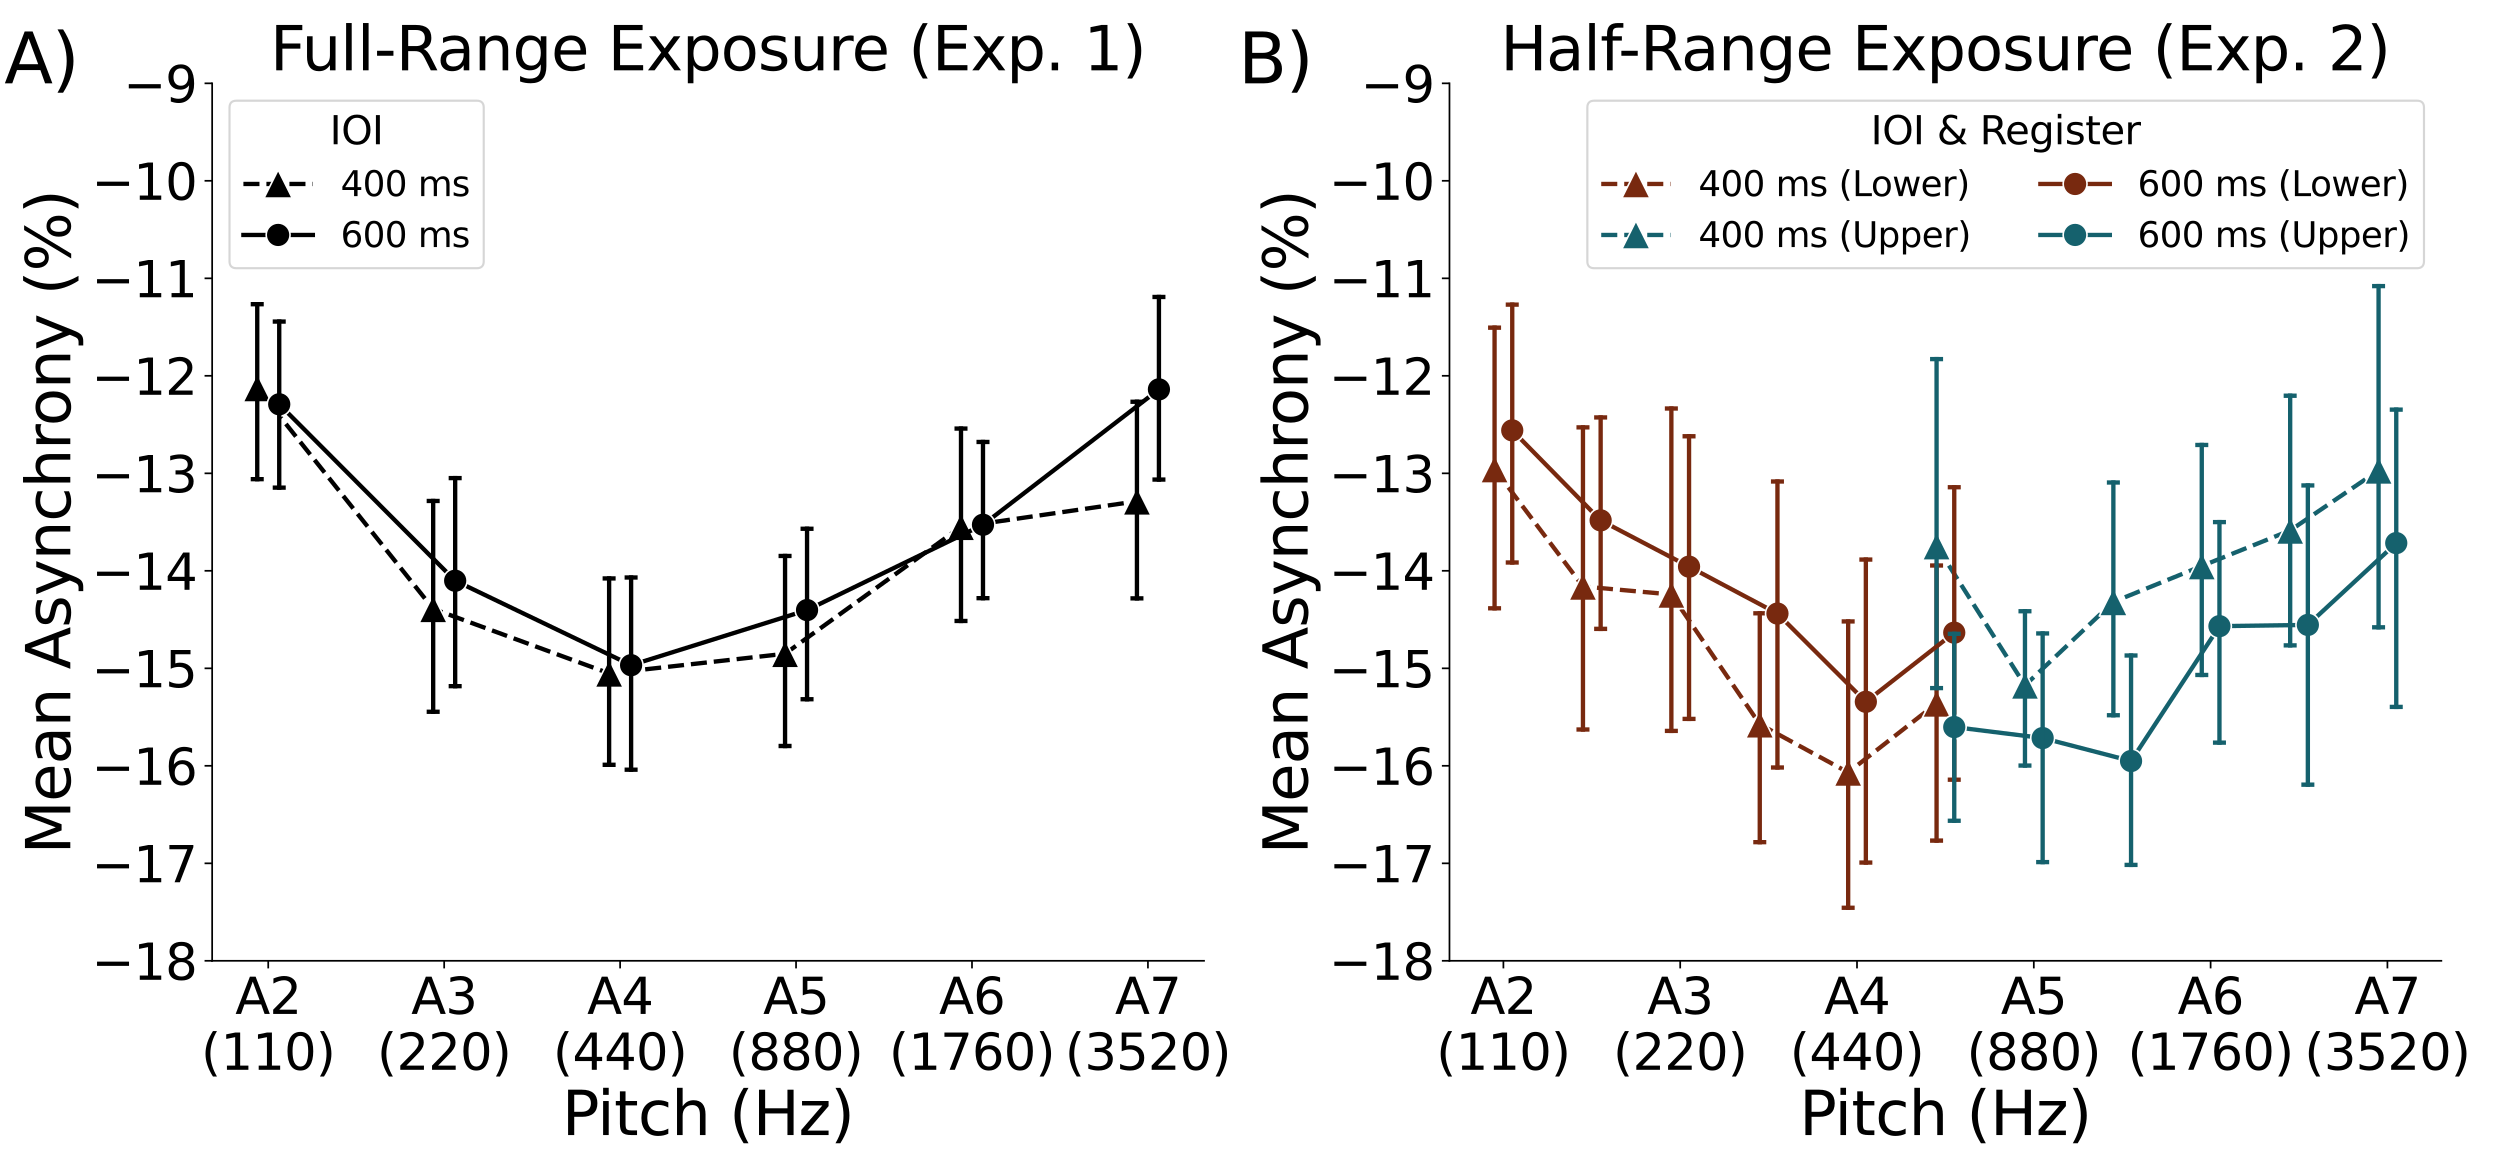 <?xml version="1.0" encoding="utf-8" standalone="no"?>
<!DOCTYPE svg PUBLIC "-//W3C//DTD SVG 1.1//EN"
  "http://www.w3.org/Graphics/SVG/1.1/DTD/svg11.dtd">
<svg xmlns:xlink="http://www.w3.org/1999/xlink" width="1152pt" height="540pt" viewBox="0 0 1152 540" xmlns="http://www.w3.org/2000/svg" version="1.1">
 <defs>
  <style type="text/css">*{stroke-linejoin: round; stroke-linecap: butt}</style>
 </defs>
 <g id="figure_1">
  <g id="patch_1">
   <path d="M 0 540 
L 1152 540 
L 1152 0 
L 0 0 
z
" style="fill: #ffffff"/>
  </g>
  <g id="axes_1">
   <g id="patch_2">
    <path d="M 97.76 442.744 
L 554.809 442.744 
L 554.809 38.4 
L 97.76 38.4 
z
" style="fill: #ffffff"/>
   </g>
   <g id="matplotlib.axis_1">
    <g id="xtick_1">
     <g id="line2d_1">
      <defs>
       <path id="m8a7ece949b" d="M 0 0 
L 0 3.5 
" style="stroke: #000000; stroke-width: 0.8"/>
      </defs>
      <g>
       <use xlink:href="#m8a7ece949b" x="123.602" y="442.744" style="stroke: #000000; stroke-width: 0.8"/>
      </g>
     </g>
     <g id="text_1">
      <!-- A2 -->
      <g transform="translate(108.418 467.22) scale(0.23 -0.23)">
       <defs>
        <path id="DejaVuSans-41" d="M 2188 4044 
L 1331 1722 
L 3047 1722 
L 2188 4044 
z
M 1831 4666 
L 2547 4666 
L 4325 0 
L 3669 0 
L 3244 1197 
L 1141 1197 
L 716 0 
L 50 0 
L 1831 4666 
z
" transform="scale(0.016)"/>
        <path id="DejaVuSans-32" d="M 1228 531 
L 3431 531 
L 3431 0 
L 469 0 
L 469 531 
Q 828 903 1448 1529 
Q 2069 2156 2228 2338 
Q 2531 2678 2651 2914 
Q 2772 3150 2772 3378 
Q 2772 3750 2511 3984 
Q 2250 4219 1831 4219 
Q 1534 4219 1204 4116 
Q 875 4013 500 3803 
L 500 4441 
Q 881 4594 1212 4672 
Q 1544 4750 1819 4750 
Q 2544 4750 2975 4387 
Q 3406 4025 3406 3419 
Q 3406 3131 3298 2873 
Q 3191 2616 2906 2266 
Q 2828 2175 2409 1742 
Q 1991 1309 1228 531 
z
" transform="scale(0.016)"/>
       </defs>
       <use xlink:href="#DejaVuSans-41"/>
       <use xlink:href="#DejaVuSans-32" x="68.408"/>
      </g>
      <!-- (110) -->
      <g transform="translate(92.678 492.975) scale(0.23 -0.23)">
       <defs>
        <path id="DejaVuSans-28" d="M 1984 4856 
Q 1566 4138 1362 3434 
Q 1159 2731 1159 2009 
Q 1159 1288 1364 580 
Q 1569 -128 1984 -844 
L 1484 -844 
Q 1016 -109 783 600 
Q 550 1309 550 2009 
Q 550 2706 781 3412 
Q 1013 4119 1484 4856 
L 1984 4856 
z
" transform="scale(0.016)"/>
        <path id="DejaVuSans-31" d="M 794 531 
L 1825 531 
L 1825 4091 
L 703 3866 
L 703 4441 
L 1819 4666 
L 2450 4666 
L 2450 531 
L 3481 531 
L 3481 0 
L 794 0 
L 794 531 
z
" transform="scale(0.016)"/>
        <path id="DejaVuSans-30" d="M 2034 4250 
Q 1547 4250 1301 3770 
Q 1056 3291 1056 2328 
Q 1056 1369 1301 889 
Q 1547 409 2034 409 
Q 2525 409 2770 889 
Q 3016 1369 3016 2328 
Q 3016 3291 2770 3770 
Q 2525 4250 2034 4250 
z
M 2034 4750 
Q 2819 4750 3233 4129 
Q 3647 3509 3647 2328 
Q 3647 1150 3233 529 
Q 2819 -91 2034 -91 
Q 1250 -91 836 529 
Q 422 1150 422 2328 
Q 422 3509 836 4129 
Q 1250 4750 2034 4750 
z
" transform="scale(0.016)"/>
        <path id="DejaVuSans-29" d="M 513 4856 
L 1013 4856 
Q 1481 4119 1714 3412 
Q 1947 2706 1947 2009 
Q 1947 1309 1714 600 
Q 1481 -109 1013 -844 
L 513 -844 
Q 928 -128 1133 580 
Q 1338 1288 1338 2009 
Q 1338 2731 1133 3434 
Q 928 4138 513 4856 
z
" transform="scale(0.016)"/>
       </defs>
       <use xlink:href="#DejaVuSans-28"/>
       <use xlink:href="#DejaVuSans-31" x="39.014"/>
       <use xlink:href="#DejaVuSans-31" x="102.637"/>
       <use xlink:href="#DejaVuSans-30" x="166.26"/>
       <use xlink:href="#DejaVuSans-29" x="229.883"/>
      </g>
     </g>
    </g>
    <g id="xtick_2">
     <g id="line2d_2">
      <g>
       <use xlink:href="#m8a7ece949b" x="204.675" y="442.744" style="stroke: #000000; stroke-width: 0.8"/>
      </g>
     </g>
     <g id="text_2">
      <!-- A3 -->
      <g transform="translate(189.491 467.22) scale(0.23 -0.23)">
       <defs>
        <path id="DejaVuSans-33" d="M 2597 2516 
Q 3050 2419 3304 2112 
Q 3559 1806 3559 1356 
Q 3559 666 3084 287 
Q 2609 -91 1734 -91 
Q 1441 -91 1130 -33 
Q 819 25 488 141 
L 488 750 
Q 750 597 1062 519 
Q 1375 441 1716 441 
Q 2309 441 2620 675 
Q 2931 909 2931 1356 
Q 2931 1769 2642 2001 
Q 2353 2234 1838 2234 
L 1294 2234 
L 1294 2753 
L 1863 2753 
Q 2328 2753 2575 2939 
Q 2822 3125 2822 3475 
Q 2822 3834 2567 4026 
Q 2313 4219 1838 4219 
Q 1578 4219 1281 4162 
Q 984 4106 628 3988 
L 628 4550 
Q 988 4650 1302 4700 
Q 1616 4750 1894 4750 
Q 2613 4750 3031 4423 
Q 3450 4097 3450 3541 
Q 3450 3153 3228 2886 
Q 3006 2619 2597 2516 
z
" transform="scale(0.016)"/>
       </defs>
       <use xlink:href="#DejaVuSans-41"/>
       <use xlink:href="#DejaVuSans-33" x="68.408"/>
      </g>
      <!-- (220) -->
      <g transform="translate(173.751 492.975) scale(0.23 -0.23)">
       <use xlink:href="#DejaVuSans-28"/>
       <use xlink:href="#DejaVuSans-32" x="39.014"/>
       <use xlink:href="#DejaVuSans-32" x="102.637"/>
       <use xlink:href="#DejaVuSans-30" x="166.26"/>
       <use xlink:href="#DejaVuSans-29" x="229.883"/>
      </g>
     </g>
    </g>
    <g id="xtick_3">
     <g id="line2d_3">
      <g>
       <use xlink:href="#m8a7ece949b" x="285.748" y="442.744" style="stroke: #000000; stroke-width: 0.8"/>
      </g>
     </g>
     <g id="text_3">
      <!-- A4 -->
      <g transform="translate(270.565 467.22) scale(0.23 -0.23)">
       <defs>
        <path id="DejaVuSans-34" d="M 2419 4116 
L 825 1625 
L 2419 1625 
L 2419 4116 
z
M 2253 4666 
L 3047 4666 
L 3047 1625 
L 3713 1625 
L 3713 1100 
L 3047 1100 
L 3047 0 
L 2419 0 
L 2419 1100 
L 313 1100 
L 313 1709 
L 2253 4666 
z
" transform="scale(0.016)"/>
       </defs>
       <use xlink:href="#DejaVuSans-41"/>
       <use xlink:href="#DejaVuSans-34" x="68.408"/>
      </g>
      <!-- (440) -->
      <g transform="translate(254.824 492.975) scale(0.23 -0.23)">
       <use xlink:href="#DejaVuSans-28"/>
       <use xlink:href="#DejaVuSans-34" x="39.014"/>
       <use xlink:href="#DejaVuSans-34" x="102.637"/>
       <use xlink:href="#DejaVuSans-30" x="166.26"/>
       <use xlink:href="#DejaVuSans-29" x="229.883"/>
      </g>
     </g>
    </g>
    <g id="xtick_4">
     <g id="line2d_4">
      <g>
       <use xlink:href="#m8a7ece949b" x="366.821" y="442.744" style="stroke: #000000; stroke-width: 0.8"/>
      </g>
     </g>
     <g id="text_4">
      <!-- A5 -->
      <g transform="translate(351.638 467.22) scale(0.23 -0.23)">
       <defs>
        <path id="DejaVuSans-35" d="M 691 4666 
L 3169 4666 
L 3169 4134 
L 1269 4134 
L 1269 2991 
Q 1406 3038 1543 3061 
Q 1681 3084 1819 3084 
Q 2600 3084 3056 2656 
Q 3513 2228 3513 1497 
Q 3513 744 3044 326 
Q 2575 -91 1722 -91 
Q 1428 -91 1123 -41 
Q 819 9 494 109 
L 494 744 
Q 775 591 1075 516 
Q 1375 441 1709 441 
Q 2250 441 2565 725 
Q 2881 1009 2881 1497 
Q 2881 1984 2565 2268 
Q 2250 2553 1709 2553 
Q 1456 2553 1204 2497 
Q 953 2441 691 2322 
L 691 4666 
z
" transform="scale(0.016)"/>
       </defs>
       <use xlink:href="#DejaVuSans-41"/>
       <use xlink:href="#DejaVuSans-35" x="68.408"/>
      </g>
      <!-- (880) -->
      <g transform="translate(335.897 492.975) scale(0.23 -0.23)">
       <defs>
        <path id="DejaVuSans-38" d="M 2034 2216 
Q 1584 2216 1326 1975 
Q 1069 1734 1069 1313 
Q 1069 891 1326 650 
Q 1584 409 2034 409 
Q 2484 409 2743 651 
Q 3003 894 3003 1313 
Q 3003 1734 2745 1975 
Q 2488 2216 2034 2216 
z
M 1403 2484 
Q 997 2584 770 2862 
Q 544 3141 544 3541 
Q 544 4100 942 4425 
Q 1341 4750 2034 4750 
Q 2731 4750 3128 4425 
Q 3525 4100 3525 3541 
Q 3525 3141 3298 2862 
Q 3072 2584 2669 2484 
Q 3125 2378 3379 2068 
Q 3634 1759 3634 1313 
Q 3634 634 3220 271 
Q 2806 -91 2034 -91 
Q 1263 -91 848 271 
Q 434 634 434 1313 
Q 434 1759 690 2068 
Q 947 2378 1403 2484 
z
M 1172 3481 
Q 1172 3119 1398 2916 
Q 1625 2713 2034 2713 
Q 2441 2713 2670 2916 
Q 2900 3119 2900 3481 
Q 2900 3844 2670 4047 
Q 2441 4250 2034 4250 
Q 1625 4250 1398 4047 
Q 1172 3844 1172 3481 
z
" transform="scale(0.016)"/>
       </defs>
       <use xlink:href="#DejaVuSans-28"/>
       <use xlink:href="#DejaVuSans-38" x="39.014"/>
       <use xlink:href="#DejaVuSans-38" x="102.637"/>
       <use xlink:href="#DejaVuSans-30" x="166.26"/>
       <use xlink:href="#DejaVuSans-29" x="229.883"/>
      </g>
     </g>
    </g>
    <g id="xtick_5">
     <g id="line2d_5">
      <g>
       <use xlink:href="#m8a7ece949b" x="447.894" y="442.744" style="stroke: #000000; stroke-width: 0.8"/>
      </g>
     </g>
     <g id="text_5">
      <!-- A6 -->
      <g transform="translate(432.711 467.22) scale(0.23 -0.23)">
       <defs>
        <path id="DejaVuSans-36" d="M 2113 2584 
Q 1688 2584 1439 2293 
Q 1191 2003 1191 1497 
Q 1191 994 1439 701 
Q 1688 409 2113 409 
Q 2538 409 2786 701 
Q 3034 994 3034 1497 
Q 3034 2003 2786 2293 
Q 2538 2584 2113 2584 
z
M 3366 4563 
L 3366 3988 
Q 3128 4100 2886 4159 
Q 2644 4219 2406 4219 
Q 1781 4219 1451 3797 
Q 1122 3375 1075 2522 
Q 1259 2794 1537 2939 
Q 1816 3084 2150 3084 
Q 2853 3084 3261 2657 
Q 3669 2231 3669 1497 
Q 3669 778 3244 343 
Q 2819 -91 2113 -91 
Q 1303 -91 875 529 
Q 447 1150 447 2328 
Q 447 3434 972 4092 
Q 1497 4750 2381 4750 
Q 2619 4750 2861 4703 
Q 3103 4656 3366 4563 
z
" transform="scale(0.016)"/>
       </defs>
       <use xlink:href="#DejaVuSans-41"/>
       <use xlink:href="#DejaVuSans-36" x="68.408"/>
      </g>
      <!-- (1760) -->
      <g transform="translate(409.653 492.975) scale(0.23 -0.23)">
       <defs>
        <path id="DejaVuSans-37" d="M 525 4666 
L 3525 4666 
L 3525 4397 
L 1831 0 
L 1172 0 
L 2766 4134 
L 525 4134 
L 525 4666 
z
" transform="scale(0.016)"/>
       </defs>
       <use xlink:href="#DejaVuSans-28"/>
       <use xlink:href="#DejaVuSans-31" x="39.014"/>
       <use xlink:href="#DejaVuSans-37" x="102.637"/>
       <use xlink:href="#DejaVuSans-36" x="166.26"/>
       <use xlink:href="#DejaVuSans-30" x="229.883"/>
       <use xlink:href="#DejaVuSans-29" x="293.506"/>
      </g>
     </g>
    </g>
    <g id="xtick_6">
     <g id="line2d_6">
      <g>
       <use xlink:href="#m8a7ece949b" x="528.967" y="442.744" style="stroke: #000000; stroke-width: 0.8"/>
      </g>
     </g>
     <g id="text_6">
      <!-- A7 -->
      <g transform="translate(513.784 467.22) scale(0.23 -0.23)">
       <use xlink:href="#DejaVuSans-41"/>
       <use xlink:href="#DejaVuSans-37" x="68.408"/>
      </g>
      <!-- (3520) -->
      <g transform="translate(490.726 492.975) scale(0.23 -0.23)">
       <use xlink:href="#DejaVuSans-28"/>
       <use xlink:href="#DejaVuSans-33" x="39.014"/>
       <use xlink:href="#DejaVuSans-35" x="102.637"/>
       <use xlink:href="#DejaVuSans-32" x="166.26"/>
       <use xlink:href="#DejaVuSans-30" x="229.883"/>
       <use xlink:href="#DejaVuSans-29" x="293.506"/>
      </g>
     </g>
    </g>
    <g id="text_7">
     <!-- Pitch (Hz) -->
     <g transform="translate(258.96 523.034) scale(0.28 -0.28)">
      <defs>
       <path id="DejaVuSans-50" d="M 1259 4147 
L 1259 2394 
L 2053 2394 
Q 2494 2394 2734 2622 
Q 2975 2850 2975 3272 
Q 2975 3691 2734 3919 
Q 2494 4147 2053 4147 
L 1259 4147 
z
M 628 4666 
L 2053 4666 
Q 2838 4666 3239 4311 
Q 3641 3956 3641 3272 
Q 3641 2581 3239 2228 
Q 2838 1875 2053 1875 
L 1259 1875 
L 1259 0 
L 628 0 
L 628 4666 
z
" transform="scale(0.016)"/>
       <path id="DejaVuSans-69" d="M 603 3500 
L 1178 3500 
L 1178 0 
L 603 0 
L 603 3500 
z
M 603 4863 
L 1178 4863 
L 1178 4134 
L 603 4134 
L 603 4863 
z
" transform="scale(0.016)"/>
       <path id="DejaVuSans-74" d="M 1172 4494 
L 1172 3500 
L 2356 3500 
L 2356 3053 
L 1172 3053 
L 1172 1153 
Q 1172 725 1289 603 
Q 1406 481 1766 481 
L 2356 481 
L 2356 0 
L 1766 0 
Q 1100 0 847 248 
Q 594 497 594 1153 
L 594 3053 
L 172 3053 
L 172 3500 
L 594 3500 
L 594 4494 
L 1172 4494 
z
" transform="scale(0.016)"/>
       <path id="DejaVuSans-63" d="M 3122 3366 
L 3122 2828 
Q 2878 2963 2633 3030 
Q 2388 3097 2138 3097 
Q 1578 3097 1268 2742 
Q 959 2388 959 1747 
Q 959 1106 1268 751 
Q 1578 397 2138 397 
Q 2388 397 2633 464 
Q 2878 531 3122 666 
L 3122 134 
Q 2881 22 2623 -34 
Q 2366 -91 2075 -91 
Q 1284 -91 818 406 
Q 353 903 353 1747 
Q 353 2603 823 3093 
Q 1294 3584 2113 3584 
Q 2378 3584 2631 3529 
Q 2884 3475 3122 3366 
z
" transform="scale(0.016)"/>
       <path id="DejaVuSans-68" d="M 3513 2113 
L 3513 0 
L 2938 0 
L 2938 2094 
Q 2938 2591 2744 2837 
Q 2550 3084 2163 3084 
Q 1697 3084 1428 2787 
Q 1159 2491 1159 1978 
L 1159 0 
L 581 0 
L 581 4863 
L 1159 4863 
L 1159 2956 
Q 1366 3272 1645 3428 
Q 1925 3584 2291 3584 
Q 2894 3584 3203 3211 
Q 3513 2838 3513 2113 
z
" transform="scale(0.016)"/>
       <path id="DejaVuSans-20" transform="scale(0.016)"/>
       <path id="DejaVuSans-48" d="M 628 4666 
L 1259 4666 
L 1259 2753 
L 3553 2753 
L 3553 4666 
L 4184 4666 
L 4184 0 
L 3553 0 
L 3553 2222 
L 1259 2222 
L 1259 0 
L 628 0 
L 628 4666 
z
" transform="scale(0.016)"/>
       <path id="DejaVuSans-7a" d="M 353 3500 
L 3084 3500 
L 3084 2975 
L 922 459 
L 3084 459 
L 3084 0 
L 275 0 
L 275 525 
L 2438 3041 
L 353 3041 
L 353 3500 
z
" transform="scale(0.016)"/>
      </defs>
      <use xlink:href="#DejaVuSans-50"/>
      <use xlink:href="#DejaVuSans-69" x="58.053"/>
      <use xlink:href="#DejaVuSans-74" x="85.836"/>
      <use xlink:href="#DejaVuSans-63" x="125.045"/>
      <use xlink:href="#DejaVuSans-68" x="180.025"/>
      <use xlink:href="#DejaVuSans-20" x="243.404"/>
      <use xlink:href="#DejaVuSans-28" x="275.191"/>
      <use xlink:href="#DejaVuSans-48" x="314.205"/>
      <use xlink:href="#DejaVuSans-7a" x="389.4"/>
      <use xlink:href="#DejaVuSans-29" x="441.891"/>
     </g>
    </g>
   </g>
   <g id="matplotlib.axis_2">
    <g id="ytick_1">
     <g id="line2d_7">
      <defs>
       <path id="m66d6a971f7" d="M 0 0 
L -3.5 0 
" style="stroke: #000000; stroke-width: 0.8"/>
      </defs>
      <g>
       <use xlink:href="#m66d6a971f7" x="97.76" y="442.744" style="stroke: #000000; stroke-width: 0.8"/>
      </g>
     </g>
     <g id="text_8">
      <!-- −18 -->
      <g transform="translate(42.219 451.482) scale(0.23 -0.23)">
       <defs>
        <path id="DejaVuSans-2212" d="M 678 2272 
L 4684 2272 
L 4684 1741 
L 678 1741 
L 678 2272 
z
" transform="scale(0.016)"/>
       </defs>
       <use xlink:href="#DejaVuSans-2212"/>
       <use xlink:href="#DejaVuSans-31" x="83.789"/>
       <use xlink:href="#DejaVuSans-38" x="147.412"/>
      </g>
     </g>
    </g>
    <g id="ytick_2">
     <g id="line2d_8">
      <g>
       <use xlink:href="#m66d6a971f7" x="97.76" y="397.817" style="stroke: #000000; stroke-width: 0.8"/>
      </g>
     </g>
     <g id="text_9">
      <!-- −17 -->
      <g transform="translate(42.219 406.555) scale(0.23 -0.23)">
       <use xlink:href="#DejaVuSans-2212"/>
       <use xlink:href="#DejaVuSans-31" x="83.789"/>
       <use xlink:href="#DejaVuSans-37" x="147.412"/>
      </g>
     </g>
    </g>
    <g id="ytick_3">
     <g id="line2d_9">
      <g>
       <use xlink:href="#m66d6a971f7" x="97.76" y="352.89" style="stroke: #000000; stroke-width: 0.8"/>
      </g>
     </g>
     <g id="text_10">
      <!-- −16 -->
      <g transform="translate(42.219 361.628) scale(0.23 -0.23)">
       <use xlink:href="#DejaVuSans-2212"/>
       <use xlink:href="#DejaVuSans-31" x="83.789"/>
       <use xlink:href="#DejaVuSans-36" x="147.412"/>
      </g>
     </g>
    </g>
    <g id="ytick_4">
     <g id="line2d_10">
      <g>
       <use xlink:href="#m66d6a971f7" x="97.76" y="307.963" style="stroke: #000000; stroke-width: 0.8"/>
      </g>
     </g>
     <g id="text_11">
      <!-- −15 -->
      <g transform="translate(42.219 316.701) scale(0.23 -0.23)">
       <use xlink:href="#DejaVuSans-2212"/>
       <use xlink:href="#DejaVuSans-31" x="83.789"/>
       <use xlink:href="#DejaVuSans-35" x="147.412"/>
      </g>
     </g>
    </g>
    <g id="ytick_5">
     <g id="line2d_11">
      <g>
       <use xlink:href="#m66d6a971f7" x="97.76" y="263.036" style="stroke: #000000; stroke-width: 0.8"/>
      </g>
     </g>
     <g id="text_12">
      <!-- −14 -->
      <g transform="translate(42.219 271.774) scale(0.23 -0.23)">
       <use xlink:href="#DejaVuSans-2212"/>
       <use xlink:href="#DejaVuSans-31" x="83.789"/>
       <use xlink:href="#DejaVuSans-34" x="147.412"/>
      </g>
     </g>
    </g>
    <g id="ytick_6">
     <g id="line2d_12">
      <g>
       <use xlink:href="#m66d6a971f7" x="97.76" y="218.108" style="stroke: #000000; stroke-width: 0.8"/>
      </g>
     </g>
     <g id="text_13">
      <!-- −13 -->
      <g transform="translate(42.219 226.847) scale(0.23 -0.23)">
       <use xlink:href="#DejaVuSans-2212"/>
       <use xlink:href="#DejaVuSans-31" x="83.789"/>
       <use xlink:href="#DejaVuSans-33" x="147.412"/>
      </g>
     </g>
    </g>
    <g id="ytick_7">
     <g id="line2d_13">
      <g>
       <use xlink:href="#m66d6a971f7" x="97.76" y="173.181" style="stroke: #000000; stroke-width: 0.8"/>
      </g>
     </g>
     <g id="text_14">
      <!-- −12 -->
      <g transform="translate(42.219 181.92) scale(0.23 -0.23)">
       <use xlink:href="#DejaVuSans-2212"/>
       <use xlink:href="#DejaVuSans-31" x="83.789"/>
       <use xlink:href="#DejaVuSans-32" x="147.412"/>
      </g>
     </g>
    </g>
    <g id="ytick_8">
     <g id="line2d_14">
      <g>
       <use xlink:href="#m66d6a971f7" x="97.76" y="128.254" style="stroke: #000000; stroke-width: 0.8"/>
      </g>
     </g>
     <g id="text_15">
      <!-- −11 -->
      <g transform="translate(42.219 136.992) scale(0.23 -0.23)">
       <use xlink:href="#DejaVuSans-2212"/>
       <use xlink:href="#DejaVuSans-31" x="83.789"/>
       <use xlink:href="#DejaVuSans-31" x="147.412"/>
      </g>
     </g>
    </g>
    <g id="ytick_9">
     <g id="line2d_15">
      <g>
       <use xlink:href="#m66d6a971f7" x="97.76" y="83.327" style="stroke: #000000; stroke-width: 0.8"/>
      </g>
     </g>
     <g id="text_16">
      <!-- −10 -->
      <g transform="translate(42.219 92.065) scale(0.23 -0.23)">
       <use xlink:href="#DejaVuSans-2212"/>
       <use xlink:href="#DejaVuSans-31" x="83.789"/>
       <use xlink:href="#DejaVuSans-30" x="147.412"/>
      </g>
     </g>
    </g>
    <g id="ytick_10">
     <g id="line2d_16">
      <g>
       <use xlink:href="#m66d6a971f7" x="97.76" y="38.4" style="stroke: #000000; stroke-width: 0.8"/>
      </g>
     </g>
     <g id="text_17">
      <!-- −9 -->
      <g transform="translate(56.853 47.138) scale(0.23 -0.23)">
       <defs>
        <path id="DejaVuSans-39" d="M 703 97 
L 703 672 
Q 941 559 1184 500 
Q 1428 441 1663 441 
Q 2288 441 2617 861 
Q 2947 1281 2994 2138 
Q 2813 1869 2534 1725 
Q 2256 1581 1919 1581 
Q 1219 1581 811 2004 
Q 403 2428 403 3163 
Q 403 3881 828 4315 
Q 1253 4750 1959 4750 
Q 2769 4750 3195 4129 
Q 3622 3509 3622 2328 
Q 3622 1225 3098 567 
Q 2575 -91 1691 -91 
Q 1453 -91 1209 -44 
Q 966 3 703 97 
z
M 1959 2075 
Q 2384 2075 2632 2365 
Q 2881 2656 2881 3163 
Q 2881 3666 2632 3958 
Q 2384 4250 1959 4250 
Q 1534 4250 1286 3958 
Q 1038 3666 1038 3163 
Q 1038 2656 1286 2365 
Q 1534 2075 1959 2075 
z
" transform="scale(0.016)"/>
       </defs>
       <use xlink:href="#DejaVuSans-2212"/>
       <use xlink:href="#DejaVuSans-39" x="83.789"/>
      </g>
     </g>
    </g>
    <g id="text_18">
     <!-- Mean Asynchrony (%) -->
     <g transform="translate(32.396 393.607) rotate(-90) scale(0.28 -0.28)">
      <defs>
       <path id="DejaVuSans-4d" d="M 628 4666 
L 1569 4666 
L 2759 1491 
L 3956 4666 
L 4897 4666 
L 4897 0 
L 4281 0 
L 4281 4097 
L 3078 897 
L 2444 897 
L 1241 4097 
L 1241 0 
L 628 0 
L 628 4666 
z
" transform="scale(0.016)"/>
       <path id="DejaVuSans-65" d="M 3597 1894 
L 3597 1613 
L 953 1613 
Q 991 1019 1311 708 
Q 1631 397 2203 397 
Q 2534 397 2845 478 
Q 3156 559 3463 722 
L 3463 178 
Q 3153 47 2828 -22 
Q 2503 -91 2169 -91 
Q 1331 -91 842 396 
Q 353 884 353 1716 
Q 353 2575 817 3079 
Q 1281 3584 2069 3584 
Q 2775 3584 3186 3129 
Q 3597 2675 3597 1894 
z
M 3022 2063 
Q 3016 2534 2758 2815 
Q 2500 3097 2075 3097 
Q 1594 3097 1305 2825 
Q 1016 2553 972 2059 
L 3022 2063 
z
" transform="scale(0.016)"/>
       <path id="DejaVuSans-61" d="M 2194 1759 
Q 1497 1759 1228 1600 
Q 959 1441 959 1056 
Q 959 750 1161 570 
Q 1363 391 1709 391 
Q 2188 391 2477 730 
Q 2766 1069 2766 1631 
L 2766 1759 
L 2194 1759 
z
M 3341 1997 
L 3341 0 
L 2766 0 
L 2766 531 
Q 2569 213 2275 61 
Q 1981 -91 1556 -91 
Q 1019 -91 701 211 
Q 384 513 384 1019 
Q 384 1609 779 1909 
Q 1175 2209 1959 2209 
L 2766 2209 
L 2766 2266 
Q 2766 2663 2505 2880 
Q 2244 3097 1772 3097 
Q 1472 3097 1187 3025 
Q 903 2953 641 2809 
L 641 3341 
Q 956 3463 1253 3523 
Q 1550 3584 1831 3584 
Q 2591 3584 2966 3190 
Q 3341 2797 3341 1997 
z
" transform="scale(0.016)"/>
       <path id="DejaVuSans-6e" d="M 3513 2113 
L 3513 0 
L 2938 0 
L 2938 2094 
Q 2938 2591 2744 2837 
Q 2550 3084 2163 3084 
Q 1697 3084 1428 2787 
Q 1159 2491 1159 1978 
L 1159 0 
L 581 0 
L 581 3500 
L 1159 3500 
L 1159 2956 
Q 1366 3272 1645 3428 
Q 1925 3584 2291 3584 
Q 2894 3584 3203 3211 
Q 3513 2838 3513 2113 
z
" transform="scale(0.016)"/>
       <path id="DejaVuSans-73" d="M 2834 3397 
L 2834 2853 
Q 2591 2978 2328 3040 
Q 2066 3103 1784 3103 
Q 1356 3103 1142 2972 
Q 928 2841 928 2578 
Q 928 2378 1081 2264 
Q 1234 2150 1697 2047 
L 1894 2003 
Q 2506 1872 2764 1633 
Q 3022 1394 3022 966 
Q 3022 478 2636 193 
Q 2250 -91 1575 -91 
Q 1294 -91 989 -36 
Q 684 19 347 128 
L 347 722 
Q 666 556 975 473 
Q 1284 391 1588 391 
Q 1994 391 2212 530 
Q 2431 669 2431 922 
Q 2431 1156 2273 1281 
Q 2116 1406 1581 1522 
L 1381 1569 
Q 847 1681 609 1914 
Q 372 2147 372 2553 
Q 372 3047 722 3315 
Q 1072 3584 1716 3584 
Q 2034 3584 2315 3537 
Q 2597 3491 2834 3397 
z
" transform="scale(0.016)"/>
       <path id="DejaVuSans-79" d="M 2059 -325 
Q 1816 -950 1584 -1140 
Q 1353 -1331 966 -1331 
L 506 -1331 
L 506 -850 
L 844 -850 
Q 1081 -850 1212 -737 
Q 1344 -625 1503 -206 
L 1606 56 
L 191 3500 
L 800 3500 
L 1894 763 
L 2988 3500 
L 3597 3500 
L 2059 -325 
z
" transform="scale(0.016)"/>
       <path id="DejaVuSans-72" d="M 2631 2963 
Q 2534 3019 2420 3045 
Q 2306 3072 2169 3072 
Q 1681 3072 1420 2755 
Q 1159 2438 1159 1844 
L 1159 0 
L 581 0 
L 581 3500 
L 1159 3500 
L 1159 2956 
Q 1341 3275 1631 3429 
Q 1922 3584 2338 3584 
Q 2397 3584 2469 3576 
Q 2541 3569 2628 3553 
L 2631 2963 
z
" transform="scale(0.016)"/>
       <path id="DejaVuSans-6f" d="M 1959 3097 
Q 1497 3097 1228 2736 
Q 959 2375 959 1747 
Q 959 1119 1226 758 
Q 1494 397 1959 397 
Q 2419 397 2687 759 
Q 2956 1122 2956 1747 
Q 2956 2369 2687 2733 
Q 2419 3097 1959 3097 
z
M 1959 3584 
Q 2709 3584 3137 3096 
Q 3566 2609 3566 1747 
Q 3566 888 3137 398 
Q 2709 -91 1959 -91 
Q 1206 -91 779 398 
Q 353 888 353 1747 
Q 353 2609 779 3096 
Q 1206 3584 1959 3584 
z
" transform="scale(0.016)"/>
       <path id="DejaVuSans-25" d="M 4653 2053 
Q 4381 2053 4226 1822 
Q 4072 1591 4072 1178 
Q 4072 772 4226 539 
Q 4381 306 4653 306 
Q 4919 306 5073 539 
Q 5228 772 5228 1178 
Q 5228 1588 5073 1820 
Q 4919 2053 4653 2053 
z
M 4653 2450 
Q 5147 2450 5437 2106 
Q 5728 1763 5728 1178 
Q 5728 594 5436 251 
Q 5144 -91 4653 -91 
Q 4153 -91 3862 251 
Q 3572 594 3572 1178 
Q 3572 1766 3864 2108 
Q 4156 2450 4653 2450 
z
M 1428 4353 
Q 1159 4353 1004 4120 
Q 850 3888 850 3481 
Q 850 3069 1003 2837 
Q 1156 2606 1428 2606 
Q 1700 2606 1854 2837 
Q 2009 3069 2009 3481 
Q 2009 3884 1853 4118 
Q 1697 4353 1428 4353 
z
M 4250 4750 
L 4750 4750 
L 1831 -91 
L 1331 -91 
L 4250 4750 
z
M 1428 4750 
Q 1922 4750 2215 4408 
Q 2509 4066 2509 3481 
Q 2509 2891 2217 2550 
Q 1925 2209 1428 2209 
Q 931 2209 642 2551 
Q 353 2894 353 3481 
Q 353 4063 643 4406 
Q 934 4750 1428 4750 
z
" transform="scale(0.016)"/>
      </defs>
      <use xlink:href="#DejaVuSans-4d"/>
      <use xlink:href="#DejaVuSans-65" x="86.279"/>
      <use xlink:href="#DejaVuSans-61" x="147.803"/>
      <use xlink:href="#DejaVuSans-6e" x="209.082"/>
      <use xlink:href="#DejaVuSans-20" x="272.461"/>
      <use xlink:href="#DejaVuSans-41" x="304.248"/>
      <use xlink:href="#DejaVuSans-73" x="372.656"/>
      <use xlink:href="#DejaVuSans-79" x="424.756"/>
      <use xlink:href="#DejaVuSans-6e" x="483.936"/>
      <use xlink:href="#DejaVuSans-63" x="547.314"/>
      <use xlink:href="#DejaVuSans-68" x="602.295"/>
      <use xlink:href="#DejaVuSans-72" x="665.674"/>
      <use xlink:href="#DejaVuSans-6f" x="704.537"/>
      <use xlink:href="#DejaVuSans-6e" x="765.719"/>
      <use xlink:href="#DejaVuSans-79" x="829.098"/>
      <use xlink:href="#DejaVuSans-20" x="888.277"/>
      <use xlink:href="#DejaVuSans-28" x="920.064"/>
      <use xlink:href="#DejaVuSans-25" x="959.078"/>
      <use xlink:href="#DejaVuSans-29" x="1054.098"/>
     </g>
    </g>
   </g>
   <g id="line2d_17">
    <path d="M 118.535 178.768 
L 199.608 280.558 
L 280.681 310.291 
L 361.754 301.25 
L 442.827 242.748 
L 523.9 230.998 
" clip-path="url(#p3fc0946ba0)" style="fill: none; stroke-dasharray: 7.4,3.2; stroke-dashoffset: 0; stroke: #000000; stroke-width: 2"/>
    <defs>
     <path id="m1678c94116" d="M 0 -6.5 
L -6.5 6.5 
L 6.5 6.5 
z
" style="stroke: #ffffff; stroke-width: 0.75; stroke-linejoin: miter"/>
    </defs>
    <g clip-path="url(#p3fc0946ba0)">
     <use xlink:href="#m1678c94116" x="118.535" y="178.768" style="stroke: #ffffff; stroke-width: 0.75; stroke-linejoin: miter"/>
     <use xlink:href="#m1678c94116" x="199.608" y="280.558" style="stroke: #ffffff; stroke-width: 0.75; stroke-linejoin: miter"/>
     <use xlink:href="#m1678c94116" x="280.681" y="310.291" style="stroke: #ffffff; stroke-width: 0.75; stroke-linejoin: miter"/>
     <use xlink:href="#m1678c94116" x="361.754" y="301.25" style="stroke: #ffffff; stroke-width: 0.75; stroke-linejoin: miter"/>
     <use xlink:href="#m1678c94116" x="442.827" y="242.748" style="stroke: #ffffff; stroke-width: 0.75; stroke-linejoin: miter"/>
     <use xlink:href="#m1678c94116" x="523.9" y="230.998" style="stroke: #ffffff; stroke-width: 0.75; stroke-linejoin: miter"/>
    </g>
   </g>
   <g id="LineCollection_1">
    <path d="M 118.535 220.812 
L 118.535 140.174 
" clip-path="url(#p3fc0946ba0)" style="fill: none; stroke: #000000; stroke-width: 2; stroke-linecap: square"/>
    <path d="M 199.608 327.991 
L 199.608 230.835 
" clip-path="url(#p3fc0946ba0)" style="fill: none; stroke: #000000; stroke-width: 2; stroke-linecap: square"/>
    <path d="M 280.681 352.422 
L 280.681 266.535 
" clip-path="url(#p3fc0946ba0)" style="fill: none; stroke: #000000; stroke-width: 2; stroke-linecap: square"/>
    <path d="M 361.754 343.757 
L 361.754 256.178 
" clip-path="url(#p3fc0946ba0)" style="fill: none; stroke: #000000; stroke-width: 2; stroke-linecap: square"/>
    <path d="M 442.827 286.132 
L 442.827 197.494 
" clip-path="url(#p3fc0946ba0)" style="fill: none; stroke: #000000; stroke-width: 2; stroke-linecap: square"/>
    <path d="M 523.9 275.719 
L 523.9 185.126 
" clip-path="url(#p3fc0946ba0)" style="fill: none; stroke: #000000; stroke-width: 2; stroke-linecap: square"/>
   </g>
   <g id="line2d_18">
    <defs>
     <path id="m20cc807504" d="M 3 0 
L -3 -0 
" style="stroke: #000000; stroke-width: 2"/>
    </defs>
    <g clip-path="url(#p3fc0946ba0)">
     <use xlink:href="#m20cc807504" x="118.535" y="220.812" style="stroke: #000000; stroke-width: 2"/>
     <use xlink:href="#m20cc807504" x="199.608" y="327.991" style="stroke: #000000; stroke-width: 2"/>
     <use xlink:href="#m20cc807504" x="280.681" y="352.422" style="stroke: #000000; stroke-width: 2"/>
     <use xlink:href="#m20cc807504" x="361.754" y="343.757" style="stroke: #000000; stroke-width: 2"/>
     <use xlink:href="#m20cc807504" x="442.827" y="286.132" style="stroke: #000000; stroke-width: 2"/>
     <use xlink:href="#m20cc807504" x="523.9" y="275.719" style="stroke: #000000; stroke-width: 2"/>
    </g>
   </g>
   <g id="line2d_19">
    <g clip-path="url(#p3fc0946ba0)">
     <use xlink:href="#m20cc807504" x="118.535" y="140.174" style="stroke: #000000; stroke-width: 2"/>
     <use xlink:href="#m20cc807504" x="199.608" y="230.835" style="stroke: #000000; stroke-width: 2"/>
     <use xlink:href="#m20cc807504" x="280.681" y="266.535" style="stroke: #000000; stroke-width: 2"/>
     <use xlink:href="#m20cc807504" x="361.754" y="256.178" style="stroke: #000000; stroke-width: 2"/>
     <use xlink:href="#m20cc807504" x="442.827" y="197.494" style="stroke: #000000; stroke-width: 2"/>
     <use xlink:href="#m20cc807504" x="523.9" y="185.126" style="stroke: #000000; stroke-width: 2"/>
    </g>
   </g>
   <g id="line2d_20">
    <path d="M 128.669 186.294 
L 209.742 267.596 
L 290.815 306.518 
L 371.888 281.124 
L 452.961 241.807 
L 534.034 179.422 
" clip-path="url(#p3fc0946ba0)" style="fill: none; stroke: #000000; stroke-width: 2; stroke-linecap: square"/>
    <defs>
     <path id="m9adc2018fb" d="M 0 5.5 
C 1.459 5.5 2.858 4.92 3.889 3.889 
C 4.92 2.858 5.5 1.459 5.5 0 
C 5.5 -1.459 4.92 -2.858 3.889 -3.889 
C 2.858 -4.92 1.459 -5.5 0 -5.5 
C -1.459 -5.5 -2.858 -4.92 -3.889 -3.889 
C -4.92 -2.858 -5.5 -1.459 -5.5 0 
C -5.5 1.459 -4.92 2.858 -3.889 3.889 
C -2.858 4.92 -1.459 5.5 0 5.5 
z
" style="stroke: #ffffff; stroke-width: 0.75"/>
    </defs>
    <g clip-path="url(#p3fc0946ba0)">
     <use xlink:href="#m9adc2018fb" x="128.669" y="186.294" style="stroke: #ffffff; stroke-width: 0.75"/>
     <use xlink:href="#m9adc2018fb" x="209.742" y="267.596" style="stroke: #ffffff; stroke-width: 0.75"/>
     <use xlink:href="#m9adc2018fb" x="290.815" y="306.518" style="stroke: #ffffff; stroke-width: 0.75"/>
     <use xlink:href="#m9adc2018fb" x="371.888" y="281.124" style="stroke: #ffffff; stroke-width: 0.75"/>
     <use xlink:href="#m9adc2018fb" x="452.961" y="241.807" style="stroke: #ffffff; stroke-width: 0.75"/>
     <use xlink:href="#m9adc2018fb" x="534.034" y="179.422" style="stroke: #ffffff; stroke-width: 0.75"/>
    </g>
   </g>
   <g id="LineCollection_2">
    <path d="M 128.669 224.688 
L 128.669 148.172 
" clip-path="url(#p3fc0946ba0)" style="fill: none; stroke: #000000; stroke-width: 2; stroke-linecap: square"/>
    <path d="M 209.742 316.18 
L 209.742 220.317 
" clip-path="url(#p3fc0946ba0)" style="fill: none; stroke: #000000; stroke-width: 2; stroke-linecap: square"/>
    <path d="M 290.815 354.675 
L 290.815 266.101 
" clip-path="url(#p3fc0946ba0)" style="fill: none; stroke: #000000; stroke-width: 2; stroke-linecap: square"/>
    <path d="M 371.888 322.196 
L 371.888 243.661 
" clip-path="url(#p3fc0946ba0)" style="fill: none; stroke: #000000; stroke-width: 2; stroke-linecap: square"/>
    <path d="M 452.961 275.641 
L 452.961 203.667 
" clip-path="url(#p3fc0946ba0)" style="fill: none; stroke: #000000; stroke-width: 2; stroke-linecap: square"/>
    <path d="M 534.034 220.975 
L 534.034 136.84 
" clip-path="url(#p3fc0946ba0)" style="fill: none; stroke: #000000; stroke-width: 2; stroke-linecap: square"/>
   </g>
   <g id="line2d_21">
    <g clip-path="url(#p3fc0946ba0)">
     <use xlink:href="#m20cc807504" x="128.669" y="224.688" style="stroke: #000000; stroke-width: 2"/>
     <use xlink:href="#m20cc807504" x="209.742" y="316.18" style="stroke: #000000; stroke-width: 2"/>
     <use xlink:href="#m20cc807504" x="290.815" y="354.675" style="stroke: #000000; stroke-width: 2"/>
     <use xlink:href="#m20cc807504" x="371.888" y="322.196" style="stroke: #000000; stroke-width: 2"/>
     <use xlink:href="#m20cc807504" x="452.961" y="275.641" style="stroke: #000000; stroke-width: 2"/>
     <use xlink:href="#m20cc807504" x="534.034" y="220.975" style="stroke: #000000; stroke-width: 2"/>
    </g>
   </g>
   <g id="line2d_22">
    <g clip-path="url(#p3fc0946ba0)">
     <use xlink:href="#m20cc807504" x="128.669" y="148.172" style="stroke: #000000; stroke-width: 2"/>
     <use xlink:href="#m20cc807504" x="209.742" y="220.317" style="stroke: #000000; stroke-width: 2"/>
     <use xlink:href="#m20cc807504" x="290.815" y="266.101" style="stroke: #000000; stroke-width: 2"/>
     <use xlink:href="#m20cc807504" x="371.888" y="243.661" style="stroke: #000000; stroke-width: 2"/>
     <use xlink:href="#m20cc807504" x="452.961" y="203.667" style="stroke: #000000; stroke-width: 2"/>
     <use xlink:href="#m20cc807504" x="534.034" y="136.84" style="stroke: #000000; stroke-width: 2"/>
    </g>
   </g>
   <g id="line2d_23"/>
   <g id="line2d_24"/>
   <g id="patch_3">
    <path d="M 97.76 442.744 
L 97.76 38.4 
" style="fill: none; stroke: #000000; stroke-width: 0.8; stroke-linejoin: miter; stroke-linecap: square"/>
   </g>
   <g id="patch_4">
    <path d="M 97.76 442.744 
L 554.809 442.744 
" style="fill: none; stroke: #000000; stroke-width: 0.8; stroke-linejoin: miter; stroke-linecap: square"/>
   </g>
   <g id="text_19">
    <!-- A) -->
    <g transform="translate(1.992 38.4) scale(0.32 -0.32)">
     <use xlink:href="#DejaVuSans-41"/>
     <use xlink:href="#DejaVuSans-29" x="68.408"/>
    </g>
   </g>
   <g id="text_20">
    <!-- Full-Range Exposure (Exp. 1) -->
    <g transform="translate(124.477 32.4) scale(0.28 -0.28)">
     <defs>
      <path id="DejaVuSans-46" d="M 628 4666 
L 3309 4666 
L 3309 4134 
L 1259 4134 
L 1259 2759 
L 3109 2759 
L 3109 2228 
L 1259 2228 
L 1259 0 
L 628 0 
L 628 4666 
z
" transform="scale(0.016)"/>
      <path id="DejaVuSans-75" d="M 544 1381 
L 544 3500 
L 1119 3500 
L 1119 1403 
Q 1119 906 1312 657 
Q 1506 409 1894 409 
Q 2359 409 2629 706 
Q 2900 1003 2900 1516 
L 2900 3500 
L 3475 3500 
L 3475 0 
L 2900 0 
L 2900 538 
Q 2691 219 2414 64 
Q 2138 -91 1772 -91 
Q 1169 -91 856 284 
Q 544 659 544 1381 
z
M 1991 3584 
L 1991 3584 
z
" transform="scale(0.016)"/>
      <path id="DejaVuSans-6c" d="M 603 4863 
L 1178 4863 
L 1178 0 
L 603 0 
L 603 4863 
z
" transform="scale(0.016)"/>
      <path id="DejaVuSans-2d" d="M 313 2009 
L 1997 2009 
L 1997 1497 
L 313 1497 
L 313 2009 
z
" transform="scale(0.016)"/>
      <path id="DejaVuSans-52" d="M 2841 2188 
Q 3044 2119 3236 1894 
Q 3428 1669 3622 1275 
L 4263 0 
L 3584 0 
L 2988 1197 
Q 2756 1666 2539 1819 
Q 2322 1972 1947 1972 
L 1259 1972 
L 1259 0 
L 628 0 
L 628 4666 
L 2053 4666 
Q 2853 4666 3247 4331 
Q 3641 3997 3641 3322 
Q 3641 2881 3436 2590 
Q 3231 2300 2841 2188 
z
M 1259 4147 
L 1259 2491 
L 2053 2491 
Q 2509 2491 2742 2702 
Q 2975 2913 2975 3322 
Q 2975 3731 2742 3939 
Q 2509 4147 2053 4147 
L 1259 4147 
z
" transform="scale(0.016)"/>
      <path id="DejaVuSans-67" d="M 2906 1791 
Q 2906 2416 2648 2759 
Q 2391 3103 1925 3103 
Q 1463 3103 1205 2759 
Q 947 2416 947 1791 
Q 947 1169 1205 825 
Q 1463 481 1925 481 
Q 2391 481 2648 825 
Q 2906 1169 2906 1791 
z
M 3481 434 
Q 3481 -459 3084 -895 
Q 2688 -1331 1869 -1331 
Q 1566 -1331 1297 -1286 
Q 1028 -1241 775 -1147 
L 775 -588 
Q 1028 -725 1275 -790 
Q 1522 -856 1778 -856 
Q 2344 -856 2625 -561 
Q 2906 -266 2906 331 
L 2906 616 
Q 2728 306 2450 153 
Q 2172 0 1784 0 
Q 1141 0 747 490 
Q 353 981 353 1791 
Q 353 2603 747 3093 
Q 1141 3584 1784 3584 
Q 2172 3584 2450 3431 
Q 2728 3278 2906 2969 
L 2906 3500 
L 3481 3500 
L 3481 434 
z
" transform="scale(0.016)"/>
      <path id="DejaVuSans-45" d="M 628 4666 
L 3578 4666 
L 3578 4134 
L 1259 4134 
L 1259 2753 
L 3481 2753 
L 3481 2222 
L 1259 2222 
L 1259 531 
L 3634 531 
L 3634 0 
L 628 0 
L 628 4666 
z
" transform="scale(0.016)"/>
      <path id="DejaVuSans-78" d="M 3513 3500 
L 2247 1797 
L 3578 0 
L 2900 0 
L 1881 1375 
L 863 0 
L 184 0 
L 1544 1831 
L 300 3500 
L 978 3500 
L 1906 2253 
L 2834 3500 
L 3513 3500 
z
" transform="scale(0.016)"/>
      <path id="DejaVuSans-70" d="M 1159 525 
L 1159 -1331 
L 581 -1331 
L 581 3500 
L 1159 3500 
L 1159 2969 
Q 1341 3281 1617 3432 
Q 1894 3584 2278 3584 
Q 2916 3584 3314 3078 
Q 3713 2572 3713 1747 
Q 3713 922 3314 415 
Q 2916 -91 2278 -91 
Q 1894 -91 1617 61 
Q 1341 213 1159 525 
z
M 3116 1747 
Q 3116 2381 2855 2742 
Q 2594 3103 2138 3103 
Q 1681 3103 1420 2742 
Q 1159 2381 1159 1747 
Q 1159 1113 1420 752 
Q 1681 391 2138 391 
Q 2594 391 2855 752 
Q 3116 1113 3116 1747 
z
" transform="scale(0.016)"/>
      <path id="DejaVuSans-2e" d="M 684 794 
L 1344 794 
L 1344 0 
L 684 0 
L 684 794 
z
" transform="scale(0.016)"/>
     </defs>
     <use xlink:href="#DejaVuSans-46"/>
     <use xlink:href="#DejaVuSans-75" x="52.02"/>
     <use xlink:href="#DejaVuSans-6c" x="115.398"/>
     <use xlink:href="#DejaVuSans-6c" x="143.182"/>
     <use xlink:href="#DejaVuSans-2d" x="170.965"/>
     <use xlink:href="#DejaVuSans-52" x="207.049"/>
     <use xlink:href="#DejaVuSans-61" x="274.281"/>
     <use xlink:href="#DejaVuSans-6e" x="335.561"/>
     <use xlink:href="#DejaVuSans-67" x="398.939"/>
     <use xlink:href="#DejaVuSans-65" x="462.416"/>
     <use xlink:href="#DejaVuSans-20" x="523.939"/>
     <use xlink:href="#DejaVuSans-45" x="555.727"/>
     <use xlink:href="#DejaVuSans-78" x="618.91"/>
     <use xlink:href="#DejaVuSans-70" x="678.09"/>
     <use xlink:href="#DejaVuSans-6f" x="741.566"/>
     <use xlink:href="#DejaVuSans-73" x="802.748"/>
     <use xlink:href="#DejaVuSans-75" x="854.848"/>
     <use xlink:href="#DejaVuSans-72" x="918.227"/>
     <use xlink:href="#DejaVuSans-65" x="957.09"/>
     <use xlink:href="#DejaVuSans-20" x="1018.613"/>
     <use xlink:href="#DejaVuSans-28" x="1050.4"/>
     <use xlink:href="#DejaVuSans-45" x="1089.414"/>
     <use xlink:href="#DejaVuSans-78" x="1152.598"/>
     <use xlink:href="#DejaVuSans-70" x="1211.777"/>
     <use xlink:href="#DejaVuSans-2e" x="1275.254"/>
     <use xlink:href="#DejaVuSans-20" x="1307.041"/>
     <use xlink:href="#DejaVuSans-31" x="1338.828"/>
     <use xlink:href="#DejaVuSans-29" x="1402.451"/>
    </g>
   </g>
   <g id="legend_1">
    <g id="patch_5">
     <path d="M 108.96 123.591 
L 219.705 123.591 
Q 222.905 123.591 222.905 120.391 
L 222.905 49.6 
Q 222.905 46.4 219.705 46.4 
L 108.96 46.4 
Q 105.76 46.4 105.76 49.6 
L 105.76 120.391 
Q 105.76 123.591 108.96 123.591 
z
" style="fill: #ffffff; opacity: 0.8; stroke: #cccccc; stroke-linejoin: miter"/>
    </g>
    <g id="text_21">
     <!-- IOI -->
     <g transform="translate(151.938 66.477) scale(0.18 -0.18)">
      <defs>
       <path id="DejaVuSans-49" d="M 628 4666 
L 1259 4666 
L 1259 0 
L 628 0 
L 628 4666 
z
" transform="scale(0.016)"/>
       <path id="DejaVuSans-4f" d="M 2522 4238 
Q 1834 4238 1429 3725 
Q 1025 3213 1025 2328 
Q 1025 1447 1429 934 
Q 1834 422 2522 422 
Q 3209 422 3611 934 
Q 4013 1447 4013 2328 
Q 4013 3213 3611 3725 
Q 3209 4238 2522 4238 
z
M 2522 4750 
Q 3503 4750 4090 4092 
Q 4678 3434 4678 2328 
Q 4678 1225 4090 567 
Q 3503 -91 2522 -91 
Q 1538 -91 948 565 
Q 359 1222 359 2328 
Q 359 3434 948 4092 
Q 1538 4750 2522 4750 
z
" transform="scale(0.016)"/>
      </defs>
      <use xlink:href="#DejaVuSans-49"/>
      <use xlink:href="#DejaVuSans-4f" x="29.492"/>
      <use xlink:href="#DejaVuSans-49" x="108.203"/>
     </g>
    </g>
    <g id="line2d_25">
     <path d="M 112.16 84.778 
L 128.16 84.778 
L 144.16 84.778 
" style="fill: none; stroke-dasharray: 7.4,3.2; stroke-dashoffset: 0; stroke: #000000; stroke-width: 2"/>
     <g>
      <use xlink:href="#m1678c94116" x="128.16" y="84.778" style="stroke: #ffffff; stroke-width: 0.75; stroke-linejoin: miter"/>
     </g>
    </g>
    <g id="text_22">
     <!-- 400 ms -->
     <g transform="translate(156.96 90.378) scale(0.16 -0.16)">
      <defs>
       <path id="DejaVuSans-6d" d="M 3328 2828 
Q 3544 3216 3844 3400 
Q 4144 3584 4550 3584 
Q 5097 3584 5394 3201 
Q 5691 2819 5691 2113 
L 5691 0 
L 5113 0 
L 5113 2094 
Q 5113 2597 4934 2840 
Q 4756 3084 4391 3084 
Q 3944 3084 3684 2787 
Q 3425 2491 3425 1978 
L 3425 0 
L 2847 0 
L 2847 2094 
Q 2847 2600 2669 2842 
Q 2491 3084 2119 3084 
Q 1678 3084 1418 2786 
Q 1159 2488 1159 1978 
L 1159 0 
L 581 0 
L 581 3500 
L 1159 3500 
L 1159 2956 
Q 1356 3278 1631 3431 
Q 1906 3584 2284 3584 
Q 2666 3584 2933 3390 
Q 3200 3197 3328 2828 
z
" transform="scale(0.016)"/>
      </defs>
      <use xlink:href="#DejaVuSans-34"/>
      <use xlink:href="#DejaVuSans-30" x="63.623"/>
      <use xlink:href="#DejaVuSans-30" x="127.246"/>
      <use xlink:href="#DejaVuSans-20" x="190.869"/>
      <use xlink:href="#DejaVuSans-6d" x="222.656"/>
      <use xlink:href="#DejaVuSans-73" x="320.068"/>
     </g>
    </g>
    <g id="line2d_26">
     <path d="M 112.16 108.263 
L 128.16 108.263 
L 144.16 108.263 
" style="fill: none; stroke: #000000; stroke-width: 2; stroke-linecap: square"/>
     <g>
      <use xlink:href="#m9adc2018fb" x="128.16" y="108.263" style="stroke: #ffffff; stroke-width: 0.75"/>
     </g>
    </g>
    <g id="text_23">
     <!-- 600 ms -->
     <g transform="translate(156.96 113.863) scale(0.16 -0.16)">
      <use xlink:href="#DejaVuSans-36"/>
      <use xlink:href="#DejaVuSans-30" x="63.623"/>
      <use xlink:href="#DejaVuSans-30" x="127.246"/>
      <use xlink:href="#DejaVuSans-20" x="190.869"/>
      <use xlink:href="#DejaVuSans-6d" x="222.656"/>
      <use xlink:href="#DejaVuSans-73" x="320.068"/>
     </g>
    </g>
   </g>
  </g>
  <g id="axes_2">
   <g id="patch_6">
    <path d="M 667.919 442.744 
L 1124.968 442.744 
L 1124.968 38.4 
L 667.919 38.4 
z
" style="fill: #ffffff"/>
   </g>
   <g id="matplotlib.axis_3">
    <g id="xtick_7">
     <g id="line2d_27">
      <g>
       <use xlink:href="#m8a7ece949b" x="692.767" y="442.744" style="stroke: #000000; stroke-width: 0.8"/>
      </g>
     </g>
     <g id="text_24">
      <!-- A2 -->
      <g transform="translate(677.584 467.22) scale(0.23 -0.23)">
       <use xlink:href="#DejaVuSans-41"/>
       <use xlink:href="#DejaVuSans-32" x="68.408"/>
      </g>
      <!-- (110) -->
      <g transform="translate(661.843 492.975) scale(0.23 -0.23)">
       <use xlink:href="#DejaVuSans-28"/>
       <use xlink:href="#DejaVuSans-31" x="39.014"/>
       <use xlink:href="#DejaVuSans-31" x="102.637"/>
       <use xlink:href="#DejaVuSans-30" x="166.26"/>
       <use xlink:href="#DejaVuSans-29" x="229.883"/>
      </g>
     </g>
    </g>
    <g id="xtick_8">
     <g id="line2d_28">
      <g>
       <use xlink:href="#m8a7ece949b" x="774.238" y="442.744" style="stroke: #000000; stroke-width: 0.8"/>
      </g>
     </g>
     <g id="text_25">
      <!-- A3 -->
      <g transform="translate(759.054 467.22) scale(0.23 -0.23)">
       <use xlink:href="#DejaVuSans-41"/>
       <use xlink:href="#DejaVuSans-33" x="68.408"/>
      </g>
      <!-- (220) -->
      <g transform="translate(743.314 492.975) scale(0.23 -0.23)">
       <use xlink:href="#DejaVuSans-28"/>
       <use xlink:href="#DejaVuSans-32" x="39.014"/>
       <use xlink:href="#DejaVuSans-32" x="102.637"/>
       <use xlink:href="#DejaVuSans-30" x="166.26"/>
       <use xlink:href="#DejaVuSans-29" x="229.883"/>
      </g>
     </g>
    </g>
    <g id="xtick_9">
     <g id="line2d_29">
      <g>
       <use xlink:href="#m8a7ece949b" x="855.708" y="442.744" style="stroke: #000000; stroke-width: 0.8"/>
      </g>
     </g>
     <g id="text_26">
      <!-- A4 -->
      <g transform="translate(840.525 467.22) scale(0.23 -0.23)">
       <use xlink:href="#DejaVuSans-41"/>
       <use xlink:href="#DejaVuSans-34" x="68.408"/>
      </g>
      <!-- (440) -->
      <g transform="translate(824.784 492.975) scale(0.23 -0.23)">
       <use xlink:href="#DejaVuSans-28"/>
       <use xlink:href="#DejaVuSans-34" x="39.014"/>
       <use xlink:href="#DejaVuSans-34" x="102.637"/>
       <use xlink:href="#DejaVuSans-30" x="166.26"/>
       <use xlink:href="#DejaVuSans-29" x="229.883"/>
      </g>
     </g>
    </g>
    <g id="xtick_10">
     <g id="line2d_30">
      <g>
       <use xlink:href="#m8a7ece949b" x="937.179" y="442.744" style="stroke: #000000; stroke-width: 0.8"/>
      </g>
     </g>
     <g id="text_27">
      <!-- A5 -->
      <g transform="translate(921.995 467.22) scale(0.23 -0.23)">
       <use xlink:href="#DejaVuSans-41"/>
       <use xlink:href="#DejaVuSans-35" x="68.408"/>
      </g>
      <!-- (880) -->
      <g transform="translate(906.255 492.975) scale(0.23 -0.23)">
       <use xlink:href="#DejaVuSans-28"/>
       <use xlink:href="#DejaVuSans-38" x="39.014"/>
       <use xlink:href="#DejaVuSans-38" x="102.637"/>
       <use xlink:href="#DejaVuSans-30" x="166.26"/>
       <use xlink:href="#DejaVuSans-29" x="229.883"/>
      </g>
     </g>
    </g>
    <g id="xtick_11">
     <g id="line2d_31">
      <g>
       <use xlink:href="#m8a7ece949b" x="1018.649" y="442.744" style="stroke: #000000; stroke-width: 0.8"/>
      </g>
     </g>
     <g id="text_28">
      <!-- A6 -->
      <g transform="translate(1003.466 467.22) scale(0.23 -0.23)">
       <use xlink:href="#DejaVuSans-41"/>
       <use xlink:href="#DejaVuSans-36" x="68.408"/>
      </g>
      <!-- (1760) -->
      <g transform="translate(980.408 492.975) scale(0.23 -0.23)">
       <use xlink:href="#DejaVuSans-28"/>
       <use xlink:href="#DejaVuSans-31" x="39.014"/>
       <use xlink:href="#DejaVuSans-37" x="102.637"/>
       <use xlink:href="#DejaVuSans-36" x="166.26"/>
       <use xlink:href="#DejaVuSans-30" x="229.883"/>
       <use xlink:href="#DejaVuSans-29" x="293.506"/>
      </g>
     </g>
    </g>
    <g id="xtick_12">
     <g id="line2d_32">
      <g>
       <use xlink:href="#m8a7ece949b" x="1100.12" y="442.744" style="stroke: #000000; stroke-width: 0.8"/>
      </g>
     </g>
     <g id="text_29">
      <!-- A7 -->
      <g transform="translate(1084.936 467.22) scale(0.23 -0.23)">
       <use xlink:href="#DejaVuSans-41"/>
       <use xlink:href="#DejaVuSans-37" x="68.408"/>
      </g>
      <!-- (3520) -->
      <g transform="translate(1061.879 492.975) scale(0.23 -0.23)">
       <use xlink:href="#DejaVuSans-28"/>
       <use xlink:href="#DejaVuSans-33" x="39.014"/>
       <use xlink:href="#DejaVuSans-35" x="102.637"/>
       <use xlink:href="#DejaVuSans-32" x="166.26"/>
       <use xlink:href="#DejaVuSans-30" x="229.883"/>
       <use xlink:href="#DejaVuSans-29" x="293.506"/>
      </g>
     </g>
    </g>
    <g id="text_30">
     <!-- Pitch (Hz) -->
     <g transform="translate(829.119 523.034) scale(0.28 -0.28)">
      <use xlink:href="#DejaVuSans-50"/>
      <use xlink:href="#DejaVuSans-69" x="58.053"/>
      <use xlink:href="#DejaVuSans-74" x="85.836"/>
      <use xlink:href="#DejaVuSans-63" x="125.045"/>
      <use xlink:href="#DejaVuSans-68" x="180.025"/>
      <use xlink:href="#DejaVuSans-20" x="243.404"/>
      <use xlink:href="#DejaVuSans-28" x="275.191"/>
      <use xlink:href="#DejaVuSans-48" x="314.205"/>
      <use xlink:href="#DejaVuSans-7a" x="389.4"/>
      <use xlink:href="#DejaVuSans-29" x="441.891"/>
     </g>
    </g>
   </g>
   <g id="matplotlib.axis_4">
    <g id="ytick_11">
     <g id="line2d_33">
      <g>
       <use xlink:href="#m66d6a971f7" x="667.919" y="442.744" style="stroke: #000000; stroke-width: 0.8"/>
      </g>
     </g>
     <g id="text_31">
      <!-- −18 -->
      <g transform="translate(612.378 451.482) scale(0.23 -0.23)">
       <use xlink:href="#DejaVuSans-2212"/>
       <use xlink:href="#DejaVuSans-31" x="83.789"/>
       <use xlink:href="#DejaVuSans-38" x="147.412"/>
      </g>
     </g>
    </g>
    <g id="ytick_12">
     <g id="line2d_34">
      <g>
       <use xlink:href="#m66d6a971f7" x="667.919" y="397.817" style="stroke: #000000; stroke-width: 0.8"/>
      </g>
     </g>
     <g id="text_32">
      <!-- −17 -->
      <g transform="translate(612.378 406.555) scale(0.23 -0.23)">
       <use xlink:href="#DejaVuSans-2212"/>
       <use xlink:href="#DejaVuSans-31" x="83.789"/>
       <use xlink:href="#DejaVuSans-37" x="147.412"/>
      </g>
     </g>
    </g>
    <g id="ytick_13">
     <g id="line2d_35">
      <g>
       <use xlink:href="#m66d6a971f7" x="667.919" y="352.89" style="stroke: #000000; stroke-width: 0.8"/>
      </g>
     </g>
     <g id="text_33">
      <!-- −16 -->
      <g transform="translate(612.378 361.628) scale(0.23 -0.23)">
       <use xlink:href="#DejaVuSans-2212"/>
       <use xlink:href="#DejaVuSans-31" x="83.789"/>
       <use xlink:href="#DejaVuSans-36" x="147.412"/>
      </g>
     </g>
    </g>
    <g id="ytick_14">
     <g id="line2d_36">
      <g>
       <use xlink:href="#m66d6a971f7" x="667.919" y="307.963" style="stroke: #000000; stroke-width: 0.8"/>
      </g>
     </g>
     <g id="text_34">
      <!-- −15 -->
      <g transform="translate(612.378 316.701) scale(0.23 -0.23)">
       <use xlink:href="#DejaVuSans-2212"/>
       <use xlink:href="#DejaVuSans-31" x="83.789"/>
       <use xlink:href="#DejaVuSans-35" x="147.412"/>
      </g>
     </g>
    </g>
    <g id="ytick_15">
     <g id="line2d_37">
      <g>
       <use xlink:href="#m66d6a971f7" x="667.919" y="263.036" style="stroke: #000000; stroke-width: 0.8"/>
      </g>
     </g>
     <g id="text_35">
      <!-- −14 -->
      <g transform="translate(612.378 271.774) scale(0.23 -0.23)">
       <use xlink:href="#DejaVuSans-2212"/>
       <use xlink:href="#DejaVuSans-31" x="83.789"/>
       <use xlink:href="#DejaVuSans-34" x="147.412"/>
      </g>
     </g>
    </g>
    <g id="ytick_16">
     <g id="line2d_38">
      <g>
       <use xlink:href="#m66d6a971f7" x="667.919" y="218.108" style="stroke: #000000; stroke-width: 0.8"/>
      </g>
     </g>
     <g id="text_36">
      <!-- −13 -->
      <g transform="translate(612.378 226.847) scale(0.23 -0.23)">
       <use xlink:href="#DejaVuSans-2212"/>
       <use xlink:href="#DejaVuSans-31" x="83.789"/>
       <use xlink:href="#DejaVuSans-33" x="147.412"/>
      </g>
     </g>
    </g>
    <g id="ytick_17">
     <g id="line2d_39">
      <g>
       <use xlink:href="#m66d6a971f7" x="667.919" y="173.181" style="stroke: #000000; stroke-width: 0.8"/>
      </g>
     </g>
     <g id="text_37">
      <!-- −12 -->
      <g transform="translate(612.378 181.92) scale(0.23 -0.23)">
       <use xlink:href="#DejaVuSans-2212"/>
       <use xlink:href="#DejaVuSans-31" x="83.789"/>
       <use xlink:href="#DejaVuSans-32" x="147.412"/>
      </g>
     </g>
    </g>
    <g id="ytick_18">
     <g id="line2d_40">
      <g>
       <use xlink:href="#m66d6a971f7" x="667.919" y="128.254" style="stroke: #000000; stroke-width: 0.8"/>
      </g>
     </g>
     <g id="text_38">
      <!-- −11 -->
      <g transform="translate(612.378 136.992) scale(0.23 -0.23)">
       <use xlink:href="#DejaVuSans-2212"/>
       <use xlink:href="#DejaVuSans-31" x="83.789"/>
       <use xlink:href="#DejaVuSans-31" x="147.412"/>
      </g>
     </g>
    </g>
    <g id="ytick_19">
     <g id="line2d_41">
      <g>
       <use xlink:href="#m66d6a971f7" x="667.919" y="83.327" style="stroke: #000000; stroke-width: 0.8"/>
      </g>
     </g>
     <g id="text_39">
      <!-- −10 -->
      <g transform="translate(612.378 92.065) scale(0.23 -0.23)">
       <use xlink:href="#DejaVuSans-2212"/>
       <use xlink:href="#DejaVuSans-31" x="83.789"/>
       <use xlink:href="#DejaVuSans-30" x="147.412"/>
      </g>
     </g>
    </g>
    <g id="ytick_20">
     <g id="line2d_42">
      <g>
       <use xlink:href="#m66d6a971f7" x="667.919" y="38.4" style="stroke: #000000; stroke-width: 0.8"/>
      </g>
     </g>
     <g id="text_40">
      <!-- −9 -->
      <g transform="translate(627.012 47.138) scale(0.23 -0.23)">
       <use xlink:href="#DejaVuSans-2212"/>
       <use xlink:href="#DejaVuSans-39" x="83.789"/>
      </g>
     </g>
    </g>
    <g id="text_41">
     <!-- Mean Asynchrony (%) -->
     <g transform="translate(602.555 393.607) rotate(-90) scale(0.28 -0.28)">
      <use xlink:href="#DejaVuSans-4d"/>
      <use xlink:href="#DejaVuSans-65" x="86.279"/>
      <use xlink:href="#DejaVuSans-61" x="147.803"/>
      <use xlink:href="#DejaVuSans-6e" x="209.082"/>
      <use xlink:href="#DejaVuSans-20" x="272.461"/>
      <use xlink:href="#DejaVuSans-41" x="304.248"/>
      <use xlink:href="#DejaVuSans-73" x="372.656"/>
      <use xlink:href="#DejaVuSans-79" x="424.756"/>
      <use xlink:href="#DejaVuSans-6e" x="483.936"/>
      <use xlink:href="#DejaVuSans-63" x="547.314"/>
      <use xlink:href="#DejaVuSans-68" x="602.295"/>
      <use xlink:href="#DejaVuSans-72" x="665.674"/>
      <use xlink:href="#DejaVuSans-6f" x="704.537"/>
      <use xlink:href="#DejaVuSans-6e" x="765.719"/>
      <use xlink:href="#DejaVuSans-79" x="829.098"/>
      <use xlink:href="#DejaVuSans-20" x="888.277"/>
      <use xlink:href="#DejaVuSans-28" x="920.064"/>
      <use xlink:href="#DejaVuSans-25" x="959.078"/>
      <use xlink:href="#DejaVuSans-29" x="1054.098"/>
     </g>
    </g>
   </g>
   <g id="line2d_43">
    <path d="M 688.694 216.14 
L 729.429 270.239 
L 770.164 273.933 
L 810.9 333.745 
L 851.635 355.936 
L 892.37 324.108 
" clip-path="url(#p35acc82e26)" style="fill: none; stroke-dasharray: 7.4,3.2; stroke-dashoffset: 0; stroke: #78290f; stroke-width: 2"/>
    <defs>
     <path id="ma6d1fd6683" d="M 0 -6.5 
L -6.5 6.5 
L 6.5 6.5 
z
" style="stroke: #ffffff; stroke-width: 0.75; stroke-linejoin: miter"/>
    </defs>
    <g clip-path="url(#p35acc82e26)">
     <use xlink:href="#ma6d1fd6683" x="688.694" y="216.14" style="fill: #78290f; stroke: #ffffff; stroke-width: 0.75; stroke-linejoin: miter"/>
     <use xlink:href="#ma6d1fd6683" x="729.429" y="270.239" style="fill: #78290f; stroke: #ffffff; stroke-width: 0.75; stroke-linejoin: miter"/>
     <use xlink:href="#ma6d1fd6683" x="770.164" y="273.933" style="fill: #78290f; stroke: #ffffff; stroke-width: 0.75; stroke-linejoin: miter"/>
     <use xlink:href="#ma6d1fd6683" x="810.9" y="333.745" style="fill: #78290f; stroke: #ffffff; stroke-width: 0.75; stroke-linejoin: miter"/>
     <use xlink:href="#ma6d1fd6683" x="851.635" y="355.936" style="fill: #78290f; stroke: #ffffff; stroke-width: 0.75; stroke-linejoin: miter"/>
     <use xlink:href="#ma6d1fd6683" x="892.37" y="324.108" style="fill: #78290f; stroke: #ffffff; stroke-width: 0.75; stroke-linejoin: miter"/>
    </g>
   </g>
   <g id="LineCollection_3">
    <path d="M 688.694 280.315 
L 688.694 150.989 
" clip-path="url(#p35acc82e26)" style="fill: none; stroke: #78290f; stroke-width: 2; stroke-linecap: square"/>
    <path d="M 729.429 336.142 
L 729.429 196.94 
" clip-path="url(#p35acc82e26)" style="fill: none; stroke: #78290f; stroke-width: 2; stroke-linecap: square"/>
    <path d="M 770.164 336.787 
L 770.164 188.235 
" clip-path="url(#p35acc82e26)" style="fill: none; stroke: #78290f; stroke-width: 2; stroke-linecap: square"/>
    <path d="M 810.9 388.077 
L 810.9 282.601 
" clip-path="url(#p35acc82e26)" style="fill: none; stroke: #78290f; stroke-width: 2; stroke-linecap: square"/>
    <path d="M 851.635 418.31 
L 851.635 286.351 
" clip-path="url(#p35acc82e26)" style="fill: none; stroke: #78290f; stroke-width: 2; stroke-linecap: square"/>
    <path d="M 892.37 387.35 
L 892.37 260.595 
" clip-path="url(#p35acc82e26)" style="fill: none; stroke: #78290f; stroke-width: 2; stroke-linecap: square"/>
   </g>
   <g id="line2d_44">
    <defs>
     <path id="m682248e1b4" d="M 3 0 
L -3 -0 
" style="stroke: #78290f; stroke-width: 2"/>
    </defs>
    <g clip-path="url(#p35acc82e26)">
     <use xlink:href="#m682248e1b4" x="688.694" y="280.315" style="fill: #78290f; stroke: #78290f; stroke-width: 2"/>
     <use xlink:href="#m682248e1b4" x="729.429" y="336.142" style="fill: #78290f; stroke: #78290f; stroke-width: 2"/>
     <use xlink:href="#m682248e1b4" x="770.164" y="336.787" style="fill: #78290f; stroke: #78290f; stroke-width: 2"/>
     <use xlink:href="#m682248e1b4" x="810.9" y="388.077" style="fill: #78290f; stroke: #78290f; stroke-width: 2"/>
     <use xlink:href="#m682248e1b4" x="851.635" y="418.31" style="fill: #78290f; stroke: #78290f; stroke-width: 2"/>
     <use xlink:href="#m682248e1b4" x="892.37" y="387.35" style="fill: #78290f; stroke: #78290f; stroke-width: 2"/>
    </g>
   </g>
   <g id="line2d_45">
    <g clip-path="url(#p35acc82e26)">
     <use xlink:href="#m682248e1b4" x="688.694" y="150.989" style="fill: #78290f; stroke: #78290f; stroke-width: 2"/>
     <use xlink:href="#m682248e1b4" x="729.429" y="196.94" style="fill: #78290f; stroke: #78290f; stroke-width: 2"/>
     <use xlink:href="#m682248e1b4" x="770.164" y="188.235" style="fill: #78290f; stroke: #78290f; stroke-width: 2"/>
     <use xlink:href="#m682248e1b4" x="810.9" y="282.601" style="fill: #78290f; stroke: #78290f; stroke-width: 2"/>
     <use xlink:href="#m682248e1b4" x="851.635" y="286.351" style="fill: #78290f; stroke: #78290f; stroke-width: 2"/>
     <use xlink:href="#m682248e1b4" x="892.37" y="260.595" style="fill: #78290f; stroke: #78290f; stroke-width: 2"/>
    </g>
   </g>
   <g id="line2d_46">
    <path d="M 892.37 251.636 
L 933.105 315.83 
L 973.84 277.366 
L 1014.576 260.822 
L 1055.311 244.424 
L 1096.046 216.74 
" clip-path="url(#p35acc82e26)" style="fill: none; stroke-dasharray: 7.4,3.2; stroke-dashoffset: 0; stroke: #15616d; stroke-width: 2"/>
    <defs>
     <path id="mf599c2c221" d="M 0 -6.5 
L -6.5 6.5 
L 6.5 6.5 
z
" style="stroke: #ffffff; stroke-width: 0.75; stroke-linejoin: miter"/>
    </defs>
    <g clip-path="url(#p35acc82e26)">
     <use xlink:href="#mf599c2c221" x="892.37" y="251.636" style="fill: #15616d; stroke: #ffffff; stroke-width: 0.75; stroke-linejoin: miter"/>
     <use xlink:href="#mf599c2c221" x="933.105" y="315.83" style="fill: #15616d; stroke: #ffffff; stroke-width: 0.75; stroke-linejoin: miter"/>
     <use xlink:href="#mf599c2c221" x="973.84" y="277.366" style="fill: #15616d; stroke: #ffffff; stroke-width: 0.75; stroke-linejoin: miter"/>
     <use xlink:href="#mf599c2c221" x="1014.576" y="260.822" style="fill: #15616d; stroke: #ffffff; stroke-width: 0.75; stroke-linejoin: miter"/>
     <use xlink:href="#mf599c2c221" x="1055.311" y="244.424" style="fill: #15616d; stroke: #ffffff; stroke-width: 0.75; stroke-linejoin: miter"/>
     <use xlink:href="#mf599c2c221" x="1096.046" y="216.74" style="fill: #15616d; stroke: #ffffff; stroke-width: 0.75; stroke-linejoin: miter"/>
    </g>
   </g>
   <g id="LineCollection_4">
    <path d="M 892.37 317.069 
L 892.37 165.472 
" clip-path="url(#p35acc82e26)" style="fill: none; stroke: #15616d; stroke-width: 2; stroke-linecap: square"/>
    <path d="M 933.105 352.763 
L 933.105 281.65 
" clip-path="url(#p35acc82e26)" style="fill: none; stroke: #15616d; stroke-width: 2; stroke-linecap: square"/>
    <path d="M 973.84 329.577 
L 973.84 222.344 
" clip-path="url(#p35acc82e26)" style="fill: none; stroke: #15616d; stroke-width: 2; stroke-linecap: square"/>
    <path d="M 1014.576 311.019 
L 1014.576 205.032 
" clip-path="url(#p35acc82e26)" style="fill: none; stroke: #15616d; stroke-width: 2; stroke-linecap: square"/>
    <path d="M 1055.311 297.387 
L 1055.311 182.354 
" clip-path="url(#p35acc82e26)" style="fill: none; stroke: #15616d; stroke-width: 2; stroke-linecap: square"/>
    <path d="M 1096.046 289.064 
L 1096.046 131.83 
" clip-path="url(#p35acc82e26)" style="fill: none; stroke: #15616d; stroke-width: 2; stroke-linecap: square"/>
   </g>
   <g id="line2d_47">
    <defs>
     <path id="m1ec48fa10d" d="M 3 0 
L -3 -0 
" style="stroke: #15616d; stroke-width: 2"/>
    </defs>
    <g clip-path="url(#p35acc82e26)">
     <use xlink:href="#m1ec48fa10d" x="892.37" y="317.069" style="fill: #15616d; stroke: #15616d; stroke-width: 2"/>
     <use xlink:href="#m1ec48fa10d" x="933.105" y="352.763" style="fill: #15616d; stroke: #15616d; stroke-width: 2"/>
     <use xlink:href="#m1ec48fa10d" x="973.84" y="329.577" style="fill: #15616d; stroke: #15616d; stroke-width: 2"/>
     <use xlink:href="#m1ec48fa10d" x="1014.576" y="311.019" style="fill: #15616d; stroke: #15616d; stroke-width: 2"/>
     <use xlink:href="#m1ec48fa10d" x="1055.311" y="297.387" style="fill: #15616d; stroke: #15616d; stroke-width: 2"/>
     <use xlink:href="#m1ec48fa10d" x="1096.046" y="289.064" style="fill: #15616d; stroke: #15616d; stroke-width: 2"/>
    </g>
   </g>
   <g id="line2d_48">
    <g clip-path="url(#p35acc82e26)">
     <use xlink:href="#m1ec48fa10d" x="892.37" y="165.472" style="fill: #15616d; stroke: #15616d; stroke-width: 2"/>
     <use xlink:href="#m1ec48fa10d" x="933.105" y="281.65" style="fill: #15616d; stroke: #15616d; stroke-width: 2"/>
     <use xlink:href="#m1ec48fa10d" x="973.84" y="222.344" style="fill: #15616d; stroke: #15616d; stroke-width: 2"/>
     <use xlink:href="#m1ec48fa10d" x="1014.576" y="205.032" style="fill: #15616d; stroke: #15616d; stroke-width: 2"/>
     <use xlink:href="#m1ec48fa10d" x="1055.311" y="182.354" style="fill: #15616d; stroke: #15616d; stroke-width: 2"/>
     <use xlink:href="#m1ec48fa10d" x="1096.046" y="131.83" style="fill: #15616d; stroke: #15616d; stroke-width: 2"/>
    </g>
   </g>
   <g id="line2d_49">
    <path d="M 696.841 198.322 
L 737.576 239.783 
L 778.311 261.113 
L 819.047 282.726 
L 859.782 323.387 
L 900.517 291.535 
" clip-path="url(#p35acc82e26)" style="fill: none; stroke: #78290f; stroke-width: 2; stroke-linecap: square"/>
    <defs>
     <path id="me78b721e1e" d="M 0 5.5 
C 1.459 5.5 2.858 4.92 3.889 3.889 
C 4.92 2.858 5.5 1.459 5.5 0 
C 5.5 -1.459 4.92 -2.858 3.889 -3.889 
C 2.858 -4.92 1.459 -5.5 0 -5.5 
C -1.459 -5.5 -2.858 -4.92 -3.889 -3.889 
C -4.92 -2.858 -5.5 -1.459 -5.5 0 
C -5.5 1.459 -4.92 2.858 -3.889 3.889 
C -2.858 4.92 -1.459 5.5 0 5.5 
z
" style="stroke: #ffffff; stroke-width: 0.75"/>
    </defs>
    <g clip-path="url(#p35acc82e26)">
     <use xlink:href="#me78b721e1e" x="696.841" y="198.322" style="fill: #78290f; stroke: #ffffff; stroke-width: 0.75"/>
     <use xlink:href="#me78b721e1e" x="737.576" y="239.783" style="fill: #78290f; stroke: #ffffff; stroke-width: 0.75"/>
     <use xlink:href="#me78b721e1e" x="778.311" y="261.113" style="fill: #78290f; stroke: #ffffff; stroke-width: 0.75"/>
     <use xlink:href="#me78b721e1e" x="819.047" y="282.726" style="fill: #78290f; stroke: #ffffff; stroke-width: 0.75"/>
     <use xlink:href="#me78b721e1e" x="859.782" y="323.387" style="fill: #78290f; stroke: #ffffff; stroke-width: 0.75"/>
     <use xlink:href="#me78b721e1e" x="900.517" y="291.535" style="fill: #78290f; stroke: #ffffff; stroke-width: 0.75"/>
    </g>
   </g>
   <g id="LineCollection_5">
    <path d="M 696.841 259.187 
L 696.841 140.381 
" clip-path="url(#p35acc82e26)" style="fill: none; stroke: #78290f; stroke-width: 2; stroke-linecap: square"/>
    <path d="M 737.576 289.78 
L 737.576 192.353 
" clip-path="url(#p35acc82e26)" style="fill: none; stroke: #78290f; stroke-width: 2; stroke-linecap: square"/>
    <path d="M 778.311 331.266 
L 778.311 201.031 
" clip-path="url(#p35acc82e26)" style="fill: none; stroke: #78290f; stroke-width: 2; stroke-linecap: square"/>
    <path d="M 819.047 353.677 
L 819.047 221.87 
" clip-path="url(#p35acc82e26)" style="fill: none; stroke: #78290f; stroke-width: 2; stroke-linecap: square"/>
    <path d="M 859.782 397.475 
L 859.782 257.835 
" clip-path="url(#p35acc82e26)" style="fill: none; stroke: #78290f; stroke-width: 2; stroke-linecap: square"/>
    <path d="M 900.517 359.297 
L 900.517 224.509 
" clip-path="url(#p35acc82e26)" style="fill: none; stroke: #78290f; stroke-width: 2; stroke-linecap: square"/>
   </g>
   <g id="line2d_50">
    <g clip-path="url(#p35acc82e26)">
     <use xlink:href="#m682248e1b4" x="696.841" y="259.187" style="fill: #78290f; stroke: #78290f; stroke-width: 2"/>
     <use xlink:href="#m682248e1b4" x="737.576" y="289.78" style="fill: #78290f; stroke: #78290f; stroke-width: 2"/>
     <use xlink:href="#m682248e1b4" x="778.311" y="331.266" style="fill: #78290f; stroke: #78290f; stroke-width: 2"/>
     <use xlink:href="#m682248e1b4" x="819.047" y="353.677" style="fill: #78290f; stroke: #78290f; stroke-width: 2"/>
     <use xlink:href="#m682248e1b4" x="859.782" y="397.475" style="fill: #78290f; stroke: #78290f; stroke-width: 2"/>
     <use xlink:href="#m682248e1b4" x="900.517" y="359.297" style="fill: #78290f; stroke: #78290f; stroke-width: 2"/>
    </g>
   </g>
   <g id="line2d_51">
    <g clip-path="url(#p35acc82e26)">
     <use xlink:href="#m682248e1b4" x="696.841" y="140.381" style="fill: #78290f; stroke: #78290f; stroke-width: 2"/>
     <use xlink:href="#m682248e1b4" x="737.576" y="192.353" style="fill: #78290f; stroke: #78290f; stroke-width: 2"/>
     <use xlink:href="#m682248e1b4" x="778.311" y="201.031" style="fill: #78290f; stroke: #78290f; stroke-width: 2"/>
     <use xlink:href="#m682248e1b4" x="819.047" y="221.87" style="fill: #78290f; stroke: #78290f; stroke-width: 2"/>
     <use xlink:href="#m682248e1b4" x="859.782" y="257.835" style="fill: #78290f; stroke: #78290f; stroke-width: 2"/>
     <use xlink:href="#m682248e1b4" x="900.517" y="224.509" style="fill: #78290f; stroke: #78290f; stroke-width: 2"/>
    </g>
   </g>
   <g id="line2d_52">
    <path d="M 900.517 335.032 
L 941.252 340.105 
L 981.988 350.681 
L 1022.723 288.536 
L 1063.458 287.962 
L 1104.193 250.259 
" clip-path="url(#p35acc82e26)" style="fill: none; stroke: #15616d; stroke-width: 2; stroke-linecap: square"/>
    <defs>
     <path id="mce28ab5d26" d="M 0 5.5 
C 1.459 5.5 2.858 4.92 3.889 3.889 
C 4.92 2.858 5.5 1.459 5.5 0 
C 5.5 -1.459 4.92 -2.858 3.889 -3.889 
C 2.858 -4.92 1.459 -5.5 0 -5.5 
C -1.459 -5.5 -2.858 -4.92 -3.889 -3.889 
C -4.92 -2.858 -5.5 -1.459 -5.5 0 
C -5.5 1.459 -4.92 2.858 -3.889 3.889 
C -2.858 4.92 -1.459 5.5 0 5.5 
z
" style="stroke: #ffffff; stroke-width: 0.75"/>
    </defs>
    <g clip-path="url(#p35acc82e26)">
     <use xlink:href="#mce28ab5d26" x="900.517" y="335.032" style="fill: #15616d; stroke: #ffffff; stroke-width: 0.75"/>
     <use xlink:href="#mce28ab5d26" x="941.252" y="340.105" style="fill: #15616d; stroke: #ffffff; stroke-width: 0.75"/>
     <use xlink:href="#mce28ab5d26" x="981.988" y="350.681" style="fill: #15616d; stroke: #ffffff; stroke-width: 0.75"/>
     <use xlink:href="#mce28ab5d26" x="1022.723" y="288.536" style="fill: #15616d; stroke: #ffffff; stroke-width: 0.75"/>
     <use xlink:href="#mce28ab5d26" x="1063.458" y="287.962" style="fill: #15616d; stroke: #ffffff; stroke-width: 0.75"/>
     <use xlink:href="#mce28ab5d26" x="1104.193" y="250.259" style="fill: #15616d; stroke: #ffffff; stroke-width: 0.75"/>
    </g>
   </g>
   <g id="LineCollection_6">
    <path d="M 900.517 378.202 
L 900.517 292.076 
" clip-path="url(#p35acc82e26)" style="fill: none; stroke: #15616d; stroke-width: 2; stroke-linecap: square"/>
    <path d="M 941.252 397.262 
L 941.252 291.875 
" clip-path="url(#p35acc82e26)" style="fill: none; stroke: #15616d; stroke-width: 2; stroke-linecap: square"/>
    <path d="M 981.988 398.556 
L 981.988 302.057 
" clip-path="url(#p35acc82e26)" style="fill: none; stroke: #15616d; stroke-width: 2; stroke-linecap: square"/>
    <path d="M 1022.723 342.208 
L 1022.723 240.594 
" clip-path="url(#p35acc82e26)" style="fill: none; stroke: #15616d; stroke-width: 2; stroke-linecap: square"/>
    <path d="M 1063.458 361.574 
L 1063.458 223.688 
" clip-path="url(#p35acc82e26)" style="fill: none; stroke: #15616d; stroke-width: 2; stroke-linecap: square"/>
    <path d="M 1104.193 325.744 
L 1104.193 188.752 
" clip-path="url(#p35acc82e26)" style="fill: none; stroke: #15616d; stroke-width: 2; stroke-linecap: square"/>
   </g>
   <g id="line2d_53">
    <g clip-path="url(#p35acc82e26)">
     <use xlink:href="#m1ec48fa10d" x="900.517" y="378.202" style="fill: #15616d; stroke: #15616d; stroke-width: 2"/>
     <use xlink:href="#m1ec48fa10d" x="941.252" y="397.262" style="fill: #15616d; stroke: #15616d; stroke-width: 2"/>
     <use xlink:href="#m1ec48fa10d" x="981.988" y="398.556" style="fill: #15616d; stroke: #15616d; stroke-width: 2"/>
     <use xlink:href="#m1ec48fa10d" x="1022.723" y="342.208" style="fill: #15616d; stroke: #15616d; stroke-width: 2"/>
     <use xlink:href="#m1ec48fa10d" x="1063.458" y="361.574" style="fill: #15616d; stroke: #15616d; stroke-width: 2"/>
     <use xlink:href="#m1ec48fa10d" x="1104.193" y="325.744" style="fill: #15616d; stroke: #15616d; stroke-width: 2"/>
    </g>
   </g>
   <g id="line2d_54">
    <g clip-path="url(#p35acc82e26)">
     <use xlink:href="#m1ec48fa10d" x="900.517" y="292.076" style="fill: #15616d; stroke: #15616d; stroke-width: 2"/>
     <use xlink:href="#m1ec48fa10d" x="941.252" y="291.875" style="fill: #15616d; stroke: #15616d; stroke-width: 2"/>
     <use xlink:href="#m1ec48fa10d" x="981.988" y="302.057" style="fill: #15616d; stroke: #15616d; stroke-width: 2"/>
     <use xlink:href="#m1ec48fa10d" x="1022.723" y="240.594" style="fill: #15616d; stroke: #15616d; stroke-width: 2"/>
     <use xlink:href="#m1ec48fa10d" x="1063.458" y="223.688" style="fill: #15616d; stroke: #15616d; stroke-width: 2"/>
     <use xlink:href="#m1ec48fa10d" x="1104.193" y="188.752" style="fill: #15616d; stroke: #15616d; stroke-width: 2"/>
    </g>
   </g>
   <g id="line2d_55"/>
   <g id="line2d_56"/>
   <g id="line2d_57"/>
   <g id="line2d_58"/>
   <g id="patch_7">
    <path d="M 667.919 442.744 
L 667.919 38.4 
" style="fill: none; stroke: #000000; stroke-width: 0.8; stroke-linejoin: miter; stroke-linecap: square"/>
   </g>
   <g id="patch_8">
    <path d="M 667.919 442.744 
L 1124.968 442.744 
" style="fill: none; stroke: #000000; stroke-width: 0.8; stroke-linejoin: miter; stroke-linecap: square"/>
   </g>
   <g id="text_42">
    <!-- B) -->
    <g transform="translate(570.562 38.4) scale(0.32 -0.32)">
     <defs>
      <path id="DejaVuSans-42" d="M 1259 2228 
L 1259 519 
L 2272 519 
Q 2781 519 3026 730 
Q 3272 941 3272 1375 
Q 3272 1813 3026 2020 
Q 2781 2228 2272 2228 
L 1259 2228 
z
M 1259 4147 
L 1259 2741 
L 2194 2741 
Q 2656 2741 2882 2914 
Q 3109 3088 3109 3444 
Q 3109 3797 2882 3972 
Q 2656 4147 2194 4147 
L 1259 4147 
z
M 628 4666 
L 2241 4666 
Q 2963 4666 3353 4366 
Q 3744 4066 3744 3513 
Q 3744 3084 3544 2831 
Q 3344 2578 2956 2516 
Q 3422 2416 3680 2098 
Q 3938 1781 3938 1306 
Q 3938 681 3513 340 
Q 3088 0 2303 0 
L 628 0 
L 628 4666 
z
" transform="scale(0.016)"/>
     </defs>
     <use xlink:href="#DejaVuSans-42"/>
     <use xlink:href="#DejaVuSans-29" x="68.604"/>
    </g>
   </g>
   <g id="text_43">
    <!-- Half-Range Exposure (Exp. 2) -->
    <g transform="translate(691.414 32.4) scale(0.28 -0.28)">
     <defs>
      <path id="DejaVuSans-66" d="M 2375 4863 
L 2375 4384 
L 1825 4384 
Q 1516 4384 1395 4259 
Q 1275 4134 1275 3809 
L 1275 3500 
L 2222 3500 
L 2222 3053 
L 1275 3053 
L 1275 0 
L 697 0 
L 697 3053 
L 147 3053 
L 147 3500 
L 697 3500 
L 697 3744 
Q 697 4328 969 4595 
Q 1241 4863 1831 4863 
L 2375 4863 
z
" transform="scale(0.016)"/>
     </defs>
     <use xlink:href="#DejaVuSans-48"/>
     <use xlink:href="#DejaVuSans-61" x="75.195"/>
     <use xlink:href="#DejaVuSans-6c" x="136.475"/>
     <use xlink:href="#DejaVuSans-66" x="164.258"/>
     <use xlink:href="#DejaVuSans-2d" x="193.963"/>
     <use xlink:href="#DejaVuSans-52" x="230.047"/>
     <use xlink:href="#DejaVuSans-61" x="297.279"/>
     <use xlink:href="#DejaVuSans-6e" x="358.559"/>
     <use xlink:href="#DejaVuSans-67" x="421.938"/>
     <use xlink:href="#DejaVuSans-65" x="485.414"/>
     <use xlink:href="#DejaVuSans-20" x="546.938"/>
     <use xlink:href="#DejaVuSans-45" x="578.725"/>
     <use xlink:href="#DejaVuSans-78" x="641.908"/>
     <use xlink:href="#DejaVuSans-70" x="701.088"/>
     <use xlink:href="#DejaVuSans-6f" x="764.564"/>
     <use xlink:href="#DejaVuSans-73" x="825.746"/>
     <use xlink:href="#DejaVuSans-75" x="877.846"/>
     <use xlink:href="#DejaVuSans-72" x="941.225"/>
     <use xlink:href="#DejaVuSans-65" x="980.088"/>
     <use xlink:href="#DejaVuSans-20" x="1041.611"/>
     <use xlink:href="#DejaVuSans-28" x="1073.398"/>
     <use xlink:href="#DejaVuSans-45" x="1112.412"/>
     <use xlink:href="#DejaVuSans-78" x="1175.596"/>
     <use xlink:href="#DejaVuSans-70" x="1234.775"/>
     <use xlink:href="#DejaVuSans-2e" x="1298.252"/>
     <use xlink:href="#DejaVuSans-20" x="1330.039"/>
     <use xlink:href="#DejaVuSans-32" x="1361.826"/>
     <use xlink:href="#DejaVuSans-29" x="1425.449"/>
    </g>
   </g>
   <g id="legend_2">
    <g id="patch_9">
     <path d="M 734.643 123.591 
L 1113.768 123.591 
Q 1116.968 123.591 1116.968 120.391 
L 1116.968 49.6 
Q 1116.968 46.4 1113.768 46.4 
L 734.643 46.4 
Q 731.443 46.4 731.443 49.6 
L 731.443 120.391 
Q 731.443 123.591 734.643 123.591 
z
" style="fill: #ffffff; opacity: 0.8; stroke: #cccccc; stroke-linejoin: miter"/>
    </g>
    <g id="text_44">
     <!-- IOI &amp; Register -->
     <g transform="translate(862.017 66.477) scale(0.18 -0.18)">
      <defs>
       <path id="DejaVuSans-26" d="M 1556 2509 
Q 1272 2256 1139 2004 
Q 1006 1753 1006 1478 
Q 1006 1022 1337 719 
Q 1669 416 2169 416 
Q 2466 416 2725 514 
Q 2984 613 3213 813 
L 1556 2509 
z
M 1997 2859 
L 3584 1234 
Q 3769 1513 3872 1830 
Q 3975 2147 3994 2503 
L 4575 2503 
Q 4538 2091 4375 1687 
Q 4213 1284 3922 891 
L 4794 0 
L 4006 0 
L 3559 459 
Q 3234 181 2878 45 
Q 2522 -91 2113 -91 
Q 1359 -91 881 339 
Q 403 769 403 1441 
Q 403 1841 612 2192 
Q 822 2544 1241 2853 
Q 1091 3050 1012 3245 
Q 934 3441 934 3628 
Q 934 4134 1281 4442 
Q 1628 4750 2203 4750 
Q 2463 4750 2720 4694 
Q 2978 4638 3244 4525 
L 3244 3956 
Q 2972 4103 2725 4179 
Q 2478 4256 2266 4256 
Q 1938 4256 1733 4082 
Q 1528 3909 1528 3634 
Q 1528 3475 1620 3314 
Q 1713 3153 1997 2859 
z
" transform="scale(0.016)"/>
      </defs>
      <use xlink:href="#DejaVuSans-49"/>
      <use xlink:href="#DejaVuSans-4f" x="29.492"/>
      <use xlink:href="#DejaVuSans-49" x="108.203"/>
      <use xlink:href="#DejaVuSans-20" x="137.695"/>
      <use xlink:href="#DejaVuSans-26" x="169.482"/>
      <use xlink:href="#DejaVuSans-20" x="247.461"/>
      <use xlink:href="#DejaVuSans-52" x="279.248"/>
      <use xlink:href="#DejaVuSans-65" x="344.23"/>
      <use xlink:href="#DejaVuSans-67" x="405.754"/>
      <use xlink:href="#DejaVuSans-69" x="469.23"/>
      <use xlink:href="#DejaVuSans-73" x="497.014"/>
      <use xlink:href="#DejaVuSans-74" x="549.113"/>
      <use xlink:href="#DejaVuSans-65" x="588.322"/>
      <use xlink:href="#DejaVuSans-72" x="649.846"/>
     </g>
    </g>
    <g id="line2d_59">
     <path d="M 737.843 84.778 
L 753.843 84.778 
L 769.843 84.778 
" style="fill: none; stroke-dasharray: 7.4,3.2; stroke-dashoffset: 0; stroke: #78290f; stroke-width: 2"/>
     <g>
      <use xlink:href="#ma6d1fd6683" x="753.843" y="84.778" style="fill: #78290f; stroke: #ffffff; stroke-width: 0.75; stroke-linejoin: miter"/>
     </g>
    </g>
    <g id="text_45">
     <!-- 400 ms (Lower) -->
     <g transform="translate(782.643 90.378) scale(0.16 -0.16)">
      <defs>
       <path id="DejaVuSans-4c" d="M 628 4666 
L 1259 4666 
L 1259 531 
L 3531 531 
L 3531 0 
L 628 0 
L 628 4666 
z
" transform="scale(0.016)"/>
       <path id="DejaVuSans-77" d="M 269 3500 
L 844 3500 
L 1563 769 
L 2278 3500 
L 2956 3500 
L 3675 769 
L 4391 3500 
L 4966 3500 
L 4050 0 
L 3372 0 
L 2619 2869 
L 1863 0 
L 1184 0 
L 269 3500 
z
" transform="scale(0.016)"/>
      </defs>
      <use xlink:href="#DejaVuSans-34"/>
      <use xlink:href="#DejaVuSans-30" x="63.623"/>
      <use xlink:href="#DejaVuSans-30" x="127.246"/>
      <use xlink:href="#DejaVuSans-20" x="190.869"/>
      <use xlink:href="#DejaVuSans-6d" x="222.656"/>
      <use xlink:href="#DejaVuSans-73" x="320.068"/>
      <use xlink:href="#DejaVuSans-20" x="372.168"/>
      <use xlink:href="#DejaVuSans-28" x="403.955"/>
      <use xlink:href="#DejaVuSans-4c" x="442.969"/>
      <use xlink:href="#DejaVuSans-6f" x="496.932"/>
      <use xlink:href="#DejaVuSans-77" x="558.113"/>
      <use xlink:href="#DejaVuSans-65" x="639.9"/>
      <use xlink:href="#DejaVuSans-72" x="701.424"/>
      <use xlink:href="#DejaVuSans-29" x="742.537"/>
     </g>
    </g>
    <g id="line2d_60">
     <path d="M 737.843 108.263 
L 753.843 108.263 
L 769.843 108.263 
" style="fill: none; stroke-dasharray: 7.4,3.2; stroke-dashoffset: 0; stroke: #15616d; stroke-width: 2"/>
     <g>
      <use xlink:href="#mf599c2c221" x="753.843" y="108.263" style="fill: #15616d; stroke: #ffffff; stroke-width: 0.75; stroke-linejoin: miter"/>
     </g>
    </g>
    <g id="text_46">
     <!-- 400 ms (Upper) -->
     <g transform="translate(782.643 113.863) scale(0.16 -0.16)">
      <defs>
       <path id="DejaVuSans-55" d="M 556 4666 
L 1191 4666 
L 1191 1831 
Q 1191 1081 1462 751 
Q 1734 422 2344 422 
Q 2950 422 3222 751 
Q 3494 1081 3494 1831 
L 3494 4666 
L 4128 4666 
L 4128 1753 
Q 4128 841 3676 375 
Q 3225 -91 2344 -91 
Q 1459 -91 1007 375 
Q 556 841 556 1753 
L 556 4666 
z
" transform="scale(0.016)"/>
      </defs>
      <use xlink:href="#DejaVuSans-34"/>
      <use xlink:href="#DejaVuSans-30" x="63.623"/>
      <use xlink:href="#DejaVuSans-30" x="127.246"/>
      <use xlink:href="#DejaVuSans-20" x="190.869"/>
      <use xlink:href="#DejaVuSans-6d" x="222.656"/>
      <use xlink:href="#DejaVuSans-73" x="320.068"/>
      <use xlink:href="#DejaVuSans-20" x="372.168"/>
      <use xlink:href="#DejaVuSans-28" x="403.955"/>
      <use xlink:href="#DejaVuSans-55" x="442.969"/>
      <use xlink:href="#DejaVuSans-70" x="516.162"/>
      <use xlink:href="#DejaVuSans-70" x="579.639"/>
      <use xlink:href="#DejaVuSans-65" x="643.115"/>
      <use xlink:href="#DejaVuSans-72" x="704.639"/>
      <use xlink:href="#DejaVuSans-29" x="745.752"/>
     </g>
    </g>
    <g id="line2d_61">
     <path d="M 940.206 84.778 
L 956.206 84.778 
L 972.206 84.778 
" style="fill: none; stroke: #78290f; stroke-width: 2; stroke-linecap: square"/>
     <g>
      <use xlink:href="#me78b721e1e" x="956.206" y="84.778" style="fill: #78290f; stroke: #ffffff; stroke-width: 0.75"/>
     </g>
    </g>
    <g id="text_47">
     <!-- 600 ms (Lower) -->
     <g transform="translate(985.006 90.378) scale(0.16 -0.16)">
      <use xlink:href="#DejaVuSans-36"/>
      <use xlink:href="#DejaVuSans-30" x="63.623"/>
      <use xlink:href="#DejaVuSans-30" x="127.246"/>
      <use xlink:href="#DejaVuSans-20" x="190.869"/>
      <use xlink:href="#DejaVuSans-6d" x="222.656"/>
      <use xlink:href="#DejaVuSans-73" x="320.068"/>
      <use xlink:href="#DejaVuSans-20" x="372.168"/>
      <use xlink:href="#DejaVuSans-28" x="403.955"/>
      <use xlink:href="#DejaVuSans-4c" x="442.969"/>
      <use xlink:href="#DejaVuSans-6f" x="496.932"/>
      <use xlink:href="#DejaVuSans-77" x="558.113"/>
      <use xlink:href="#DejaVuSans-65" x="639.9"/>
      <use xlink:href="#DejaVuSans-72" x="701.424"/>
      <use xlink:href="#DejaVuSans-29" x="742.537"/>
     </g>
    </g>
    <g id="line2d_62">
     <path d="M 940.206 108.263 
L 956.206 108.263 
L 972.206 108.263 
" style="fill: none; stroke: #15616d; stroke-width: 2; stroke-linecap: square"/>
     <g>
      <use xlink:href="#mce28ab5d26" x="956.206" y="108.263" style="fill: #15616d; stroke: #ffffff; stroke-width: 0.75"/>
     </g>
    </g>
    <g id="text_48">
     <!-- 600 ms (Upper) -->
     <g transform="translate(985.006 113.863) scale(0.16 -0.16)">
      <use xlink:href="#DejaVuSans-36"/>
      <use xlink:href="#DejaVuSans-30" x="63.623"/>
      <use xlink:href="#DejaVuSans-30" x="127.246"/>
      <use xlink:href="#DejaVuSans-20" x="190.869"/>
      <use xlink:href="#DejaVuSans-6d" x="222.656"/>
      <use xlink:href="#DejaVuSans-73" x="320.068"/>
      <use xlink:href="#DejaVuSans-20" x="372.168"/>
      <use xlink:href="#DejaVuSans-28" x="403.955"/>
      <use xlink:href="#DejaVuSans-55" x="442.969"/>
      <use xlink:href="#DejaVuSans-70" x="516.162"/>
      <use xlink:href="#DejaVuSans-70" x="579.639"/>
      <use xlink:href="#DejaVuSans-65" x="643.115"/>
      <use xlink:href="#DejaVuSans-72" x="704.639"/>
      <use xlink:href="#DejaVuSans-29" x="745.752"/>
     </g>
    </g>
   </g>
  </g>
 </g>
 <defs>
  <clipPath id="p3fc0946ba0">
   <rect x="97.76" y="38.4" width="457.049" height="404.344"/>
  </clipPath>
  <clipPath id="p35acc82e26">
   <rect x="667.919" y="38.4" width="457.049" height="404.344"/>
  </clipPath>
 </defs>
</svg>
